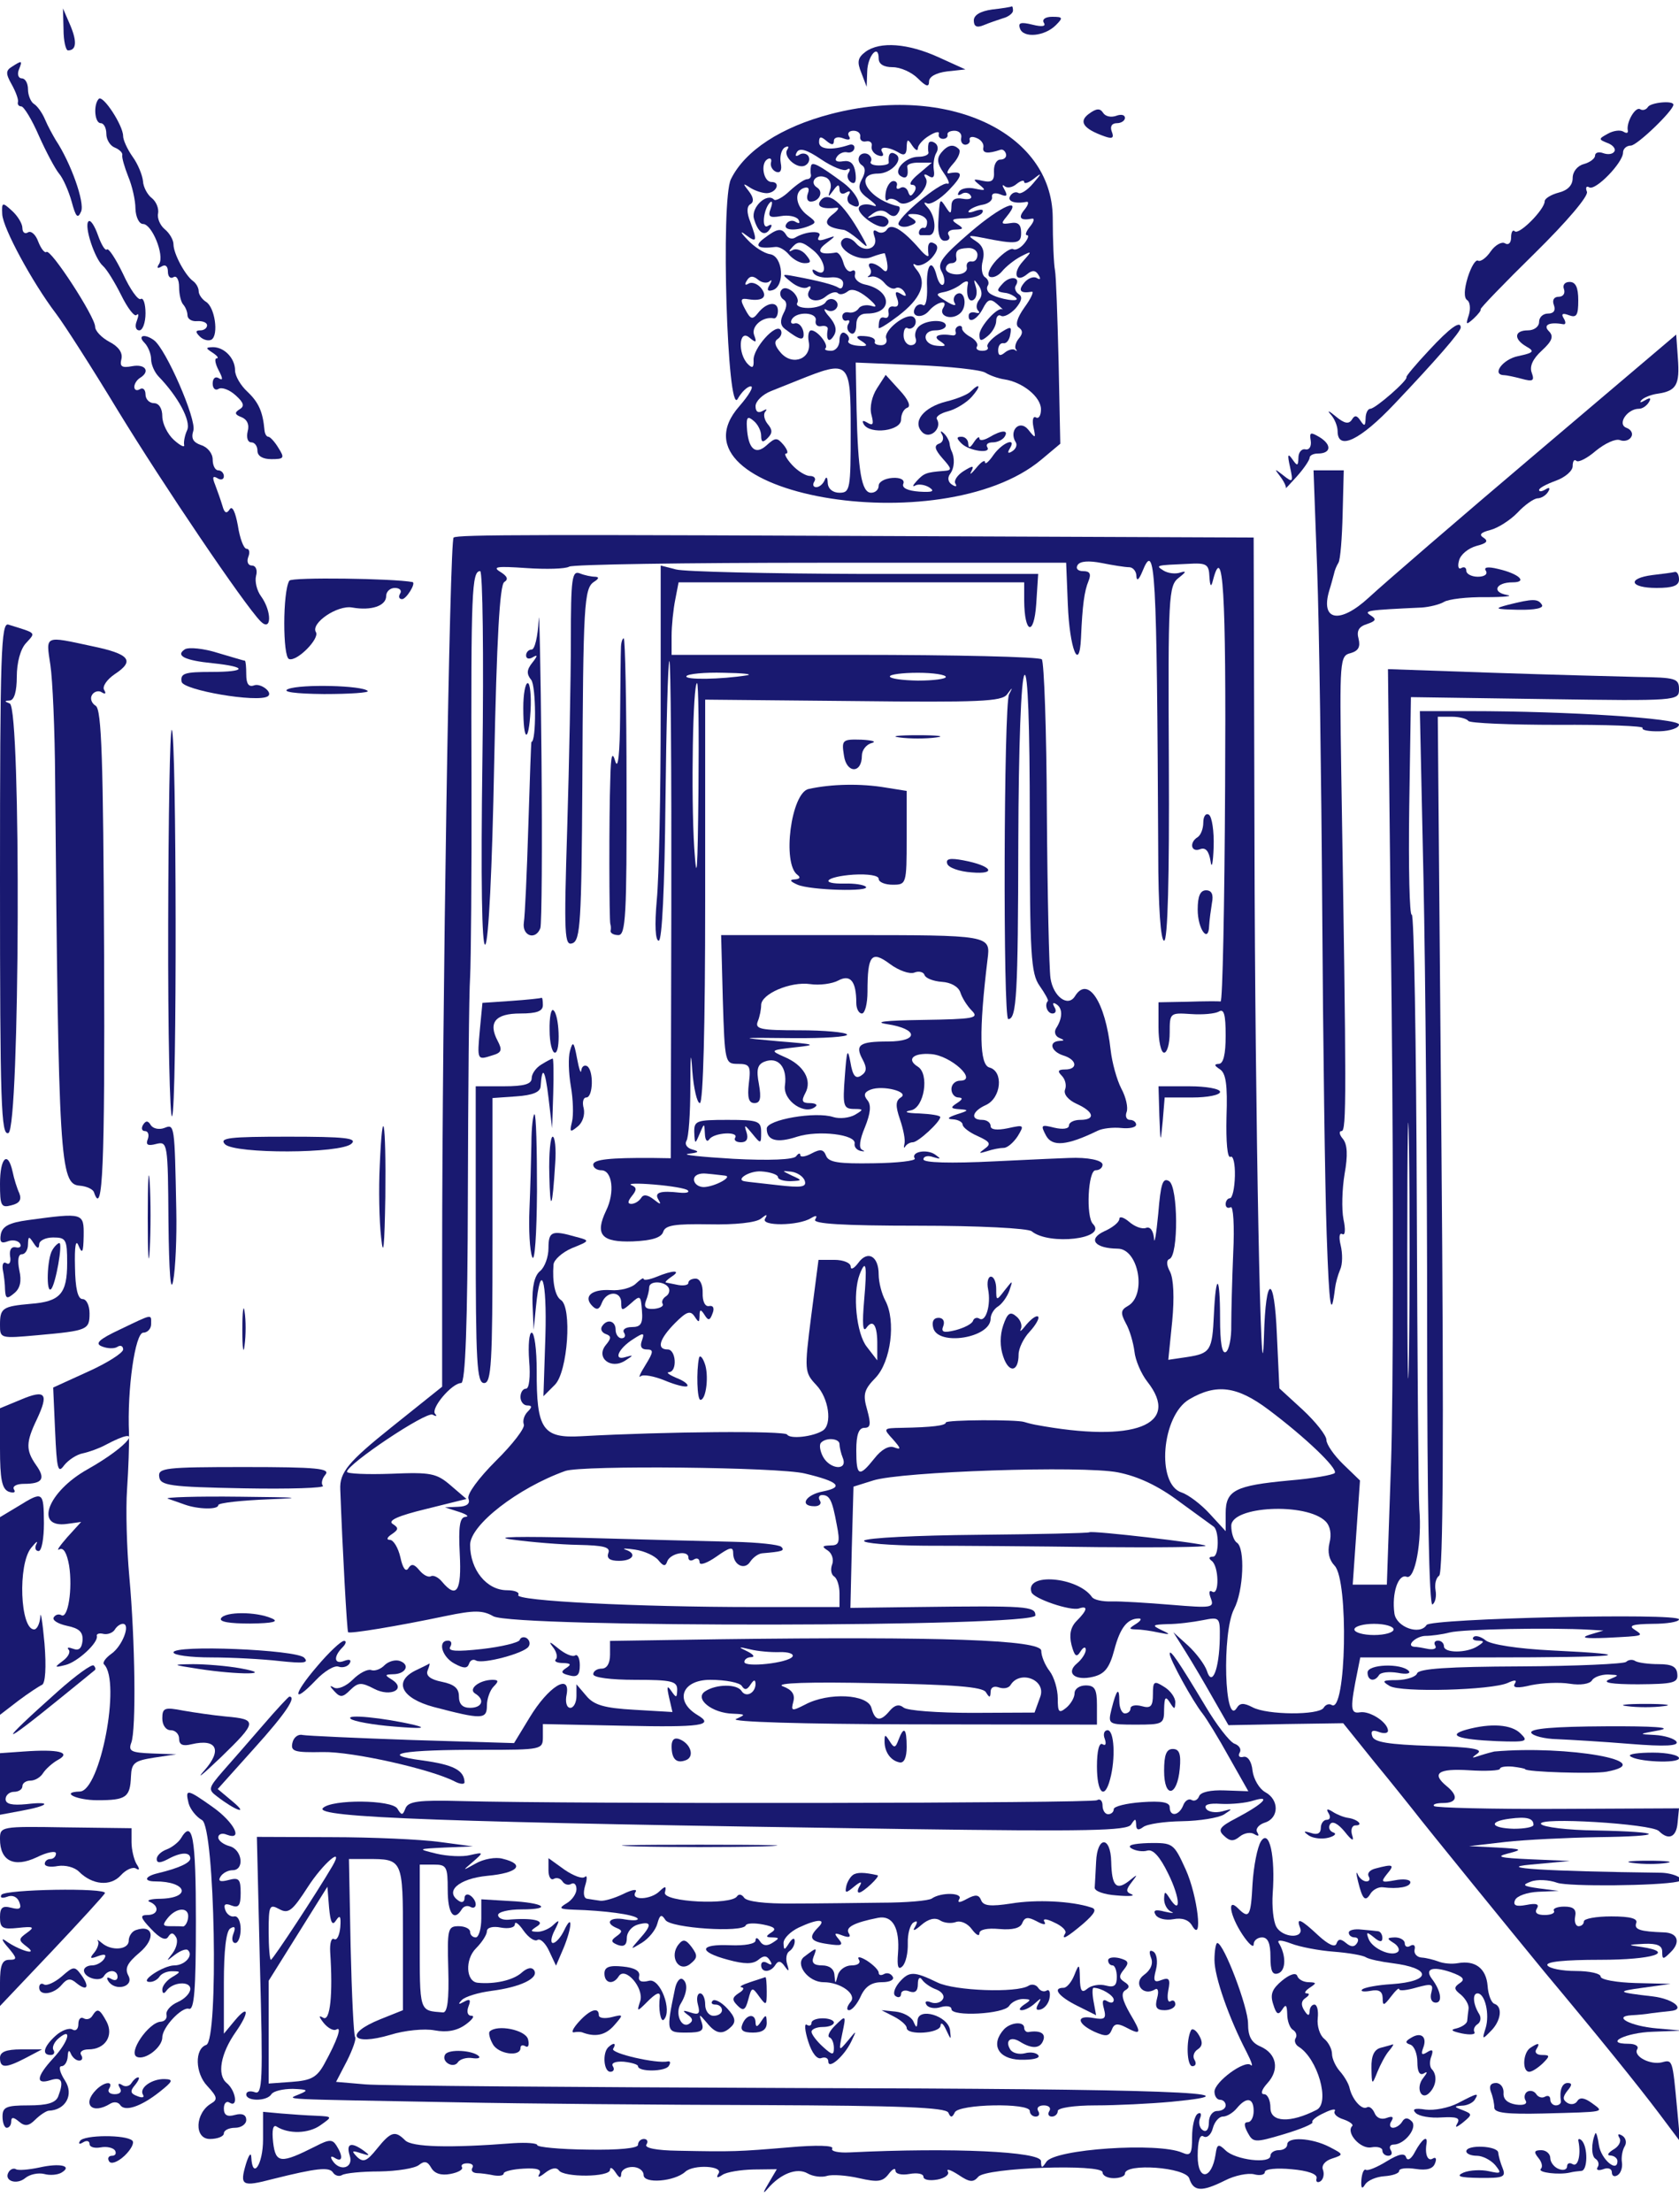 <?xml version="1.0" standalone="no"?>
<!DOCTYPE svg PUBLIC "-//W3C//DTD SVG 20010904//EN"
 "http://www.w3.org/TR/2001/REC-SVG-20010904/DTD/svg10.dtd">
<svg version="1.0" xmlns="http://www.w3.org/2000/svg"
 width="300pt" height="395pt" viewBox="0 0 300 395"
 preserveAspectRatio="xMidYMid meet">
<g transform="translate(0,395) scale(0.05,-0.05)"
fill="#191970" stroke="none">
<path d="M3545 7866 c-42 -6 -65 -20 -65 -39 0 -22 11 -27 35 -17 19 8 51 19
70 25 19 5 35 18 35 27 0 10 -2 17 -5 15 -3 -2 -34 -7 -70 -11z"/>
<path d="M227 7795 c0 -41 8 -75 16 -75 30 0 33 31 8 90 l-26 60 2 -75z"/>
<path d="M3730 7819 c9 -13 -5 -16 -41 -7 -41 10 -52 7 -44 -14 12 -35 88 -28
128 12 27 27 25 30 -13 30 -24 0 -37 -9 -30 -21z"/>
<path d="M3093 7715 c-28 -21 -31 -36 -15 -75 l19 -50 2 54 c1 56 41 102 41
47 0 -20 18 -31 50 -31 28 0 68 -18 90 -40 30 -30 40 -32 40 -11 0 17 25 31
65 36 l65 7 -97 44 c-108 49 -208 57 -260 19z"/>
<path d="M43 7662 c-23 -14 -23 -25 -1 -64 15 -27 25 -55 22 -63 -2 -8 3 -15
12 -15 9 0 38 -47 63 -105 26 -58 58 -118 72 -135 14 -16 34 -61 45 -100 15
-56 22 -63 34 -35 13 32 -36 172 -91 255 -10 17 -28 49 -38 73 -10 24 -28 49
-40 56 -11 7 -21 31 -21 52 0 22 -10 39 -22 39 -12 0 -17 14 -11 30 14 35 12
35 -24 12z"/>
<path d="M353 7547 c-20 -21 -15 -87 7 -87 11 0 20 -17 20 -38 0 -21 14 -43
30 -49 17 -7 29 -19 27 -27 -2 -9 8 -43 21 -76 14 -33 26 -85 26 -115 1 -30
13 -55 27 -55 32 0 77 -111 58 -142 -10 -15 -7 -19 8 -10 14 9 23 1 23 -18 0
-18 9 -27 20 -20 11 7 20 -9 20 -35 0 -27 7 -55 15 -63 8 -9 15 -26 15 -39 1
-13 16 -22 35 -20 19 1 35 -5 35 -15 0 -10 -11 -18 -24 -18 -18 0 -18 -6 -2
-22 12 -12 31 -17 42 -11 26 17 12 116 -20 135 -14 9 -26 26 -26 38 0 12 -9
28 -20 36 -28 20 -70 98 -70 131 0 16 -14 40 -31 54 -17 14 -28 40 -24 57 3
18 -7 42 -22 54 -16 12 -31 40 -32 61 -2 21 -18 61 -37 87 -19 27 -34 60 -34
74 0 38 -72 148 -87 133z"/>
<path d="M5889 7518 c-6 -10 -19 -14 -28 -8 -17 10 -50 -47 -44 -76 2 -10 -5
-11 -16 -4 -12 7 -37 3 -56 -8 -33 -18 -33 -20 0 -33 19 -7 30 -21 24 -30 -6
-10 -23 -12 -40 -6 -16 6 -29 2 -29 -9 0 -10 -18 -24 -40 -30 -23 -6 -40 -27
-40 -50 0 -26 -18 -44 -50 -52 -27 -7 -50 -21 -50 -31 0 -29 -92 -122 -107
-107 -7 7 -13 -3 -13 -22 0 -19 -9 -29 -22 -21 -11 7 -35 -6 -51 -29 -16 -24
-37 -38 -45 -33 -9 5 -25 -22 -37 -60 -13 -43 -14 -73 -2 -81 10 -6 13 -30 6
-53 -12 -36 -10 -37 17 -13 16 15 28 30 25 33 -3 3 84 93 193 200 115 113 193
205 187 220 -6 15 -2 22 8 16 22 -14 121 88 121 124 0 14 13 25 28 25 22 0
152 125 152 146 0 16 -81 8 -91 -8z"/>
<path d="M2970 7493 c-178 -46 -308 -131 -358 -233 -37 -75 -13 -850 24 -785
14 25 35 45 47 45 12 0 -7 -32 -41 -71 -276 -314 721 -490 1079 -191 l68 57
-6 292 c-4 161 -9 308 -13 328 -4 19 -8 104 -8 189 -3 303 -376 477 -792 369z
m104 -81 c-2 -12 7 -20 21 -17 14 3 23 -5 20 -17 -3 -13 8 -28 23 -33 16 -6
22 -1 15 11 -15 23 23 21 62 -3 17 -10 25 -3 25 21 1 30 4 31 20 6 11 -16 20
-21 20 -10 0 11 18 32 40 45 22 14 38 17 35 7 -3 -10 4 -18 15 -18 11 0 18 7
16 15 -2 8 9 14 25 14 16 0 27 -11 24 -25 -3 -14 4 -25 15 -25 11 1 18 9 15
18 -2 10 9 13 25 6 16 -6 27 -21 24 -34 -4 -21 16 -23 61 -8 8 3 17 -4 20 -15
3 -11 -6 -20 -20 -20 -14 0 -24 -19 -23 -42 2 -33 -7 -41 -40 -34 -35 8 -37 6
-12 -14 25 -20 22 -22 -15 -14 -25 6 -51 1 -58 -11 -7 -12 -4 -15 9 -8 11 8
27 5 33 -6 7 -10 -6 -15 -28 -11 -28 5 -41 -3 -41 -26 -1 -29 -3 -30 -20 -4
-22 34 -22 34 -27 -55 -2 -42 6 -65 23 -65 15 0 21 9 14 20 -7 11 4 20 24 20
30 1 31 4 6 20 -23 15 -18 19 24 20 29 0 59 9 66 20 7 12 -2 14 -24 7 -20 -8
-30 -7 -23 1 7 8 30 18 50 21 20 4 35 16 32 28 -2 12 10 16 29 9 24 -10 28 -6
16 16 -9 15 -9 21 0 13 9 -8 28 -5 43 8 15 12 27 15 27 7 0 -8 16 -3 35 12 29
23 29 20 -3 -17 -20 -24 -45 -40 -53 -34 -9 5 -22 1 -29 -11 -12 -19 17 -29
58 -21 10 2 7 -11 -7 -28 -24 -29 -15 -40 27 -32 10 2 7 -11 -7 -28 -14 -17
-19 -31 -11 -31 8 0 4 -13 -10 -30 -13 -16 -31 -25 -39 -20 -9 5 -35 -13 -60
-39 -24 -26 -35 -52 -25 -59 11 -6 31 2 45 19 14 17 44 41 67 53 41 21 41 20
7 -18 -38 -42 -25 -79 16 -45 18 15 30 14 40 -3 9 -14 7 -19 -6 -11 -11 7 -32
-1 -45 -17 -23 -28 -14 -39 27 -32 9 2 -2 -23 -26 -56 -27 -38 -34 -64 -20
-72 14 -10 15 -21 0 -39 -11 -13 -16 -31 -11 -38 6 -7 4 -9 -3 -3 -7 5 -24 1
-37 -10 -16 -13 -23 -10 -23 9 0 16 8 27 19 25 10 -2 21 11 24 30 6 32 3 32
-42 3 -26 -17 -44 -38 -39 -46 5 -8 -3 -14 -19 -14 -16 0 -24 7 -19 15 6 9 -5
24 -22 34 -18 9 -32 24 -31 31 1 7 -5 11 -13 8 -8 -3 -13 -12 -10 -20 3 -8 -2
-14 -10 -13 -51 8 -75 -3 -45 -21 24 -16 21 -19 -12 -16 -51 4 -55 55 -5 55
21 0 37 8 37 17 0 22 -65 22 -94 -1 -13 -10 -19 -30 -14 -44 5 -14 -2 -25 -17
-25 -14 0 -26 16 -26 35 0 19 6 31 14 26 8 -5 20 0 26 10 6 11 4 24 -5 30 -26
16 -108 -49 -97 -77 5 -13 -3 -24 -18 -24 -15 0 -25 5 -23 11 5 14 -15 22 -51
22 -17 -1 -15 -7 5 -19 23 -15 20 -19 -14 -16 -24 2 -39 10 -34 18 5 8 0 20
-12 27 -11 7 -20 -5 -20 -25 0 -21 -13 -38 -30 -38 -16 0 -26 4 -20 9 12 13
-29 64 -51 64 -9 0 -13 -18 -9 -40 12 -60 -56 -89 -99 -41 -22 25 -26 41 -12
50 12 8 17 22 11 32 -17 27 -100 -66 -97 -108 1 -26 -4 -30 -20 -14 -37 37
-33 126 4 96 25 -21 28 -19 18 8 -12 31 31 68 70 60 8 -2 15 11 15 27 0 36
-41 31 -72 -9 -19 -24 -26 -22 -45 14 -19 35 -17 41 12 36 52 -8 70 9 44 41
-13 15 -33 22 -44 15 -13 -8 -15 -3 -6 11 10 17 22 18 40 3 13 -11 32 -14 41
-6 9 8 9 3 0 -13 -11 -18 -7 -24 12 -18 44 15 36 121 -10 128 -21 3 -57 26
-80 51 -26 27 -29 35 -7 18 40 -30 42 -23 16 47 -13 33 -13 55 1 63 13 8 11
24 -6 46 -22 28 -22 30 4 13 17 -11 44 -20 60 -20 35 1 51 40 17 40 -29 0 -40
66 -15 81 11 7 17 1 13 -12 -3 -13 6 -28 19 -33 15 -5 21 6 16 32 -4 23 2 47
14 55 13 7 17 4 9 -8 -16 -26 39 -73 66 -55 12 7 16 21 10 32 -6 10 -22 13
-33 5 -13 -8 -16 -4 -8 10 10 16 36 8 86 -26 40 -27 82 -44 92 -37 11 7 14 2
7 -10 -8 -11 -4 -27 8 -35 15 -9 20 3 16 34 -5 33 -18 45 -44 41 -23 -4 -32 2
-23 15 7 12 24 20 37 17 12 -3 24 3 26 14 2 11 -7 17 -20 12 -61 -20 -106 -16
-106 10 0 21 6 22 26 5 19 -16 27 -16 27 0 0 12 15 16 33 9 20 -8 29 -5 21 7
-7 11 0 20 16 20 15 0 26 -9 24 -21z m447 -843 c16 -10 47 -21 68 -24 66 -10
131 -63 131 -107 0 -22 -8 -35 -18 -29 -10 6 -14 -9 -9 -34 9 -42 8 -43 -19
-9 -31 37 -70 -5 -44 -46 6 -10 0 -24 -13 -32 -14 -9 -18 -6 -9 9 27 43 -25
23 -57 -21 -17 -25 -31 -37 -31 -27 0 10 -14 1 -31 -20 -18 -22 -26 -27 -18
-13 11 22 6 22 -28 1 -22 -14 -35 -34 -29 -44 7 -11 2 -13 -12 -4 -14 9 -17
24 -7 38 16 21 18 57 5 83 -3 6 -6 18 -7 28 -2 10 -11 26 -21 35 -11 10 -13 7
-5 -6 7 -13 2 -28 -12 -32 -18 -7 -14 -21 13 -52 34 -38 35 -43 5 -45 -63 -5
-71 -8 -97 -36 -14 -15 -17 -23 -5 -16 11 6 34 3 50 -7 21 -14 11 -18 -36 -15
-41 3 -63 13 -57 28 6 14 -10 23 -39 21 -27 -2 -49 -14 -49 -28 0 -14 -12 -25
-27 -25 -34 0 -47 76 -52 298 l-3 167 217 -9 c119 -5 230 -17 246 -27z m-481
-209 c0 -207 -2 -220 -40 -220 -24 0 -41 14 -42 35 -1 21 -5 25 -11 10 -6 -14
-19 -25 -30 -25 -11 0 -14 9 -7 20 7 11 0 20 -16 20 -15 0 -44 18 -64 40 -20
22 -29 40 -21 40 9 0 5 14 -9 31 -23 27 -29 27 -61 -2 -40 -36 -66 -12 -70 66
-2 35 3 40 24 22 15 -12 27 -36 27 -53 0 -24 6 -26 23 -9 18 18 18 30 0 51
-12 15 -16 35 -8 44 8 9 4 10 -10 2 -16 -9 -25 -2 -25 17 0 18 25 42 55 54 30
12 73 29 95 38 187 75 190 72 190 -181z"/>
<path d="M3318 7386 c-2 -9 -2 -23 0 -31 1 -8 -15 -15 -36 -15 -47 0 -93 -51
-63 -69 20 -13 29 0 23 34 -1 8 18 15 43 14 l45 0 -47 -40 c-26 -21 -37 -39
-24 -39 13 0 17 -11 9 -24 -12 -19 -17 -19 -23 0 -5 13 -17 19 -27 13 -11 -7
-17 -3 -13 8 3 10 -4 18 -15 16 -10 -2 -22 -20 -25 -42 -3 -21 0 -32 8 -25 7
8 25 4 39 -8 31 -26 117 51 96 86 -9 14 -5 17 11 7 16 -10 22 -3 18 22 -3 20
1 48 9 61 8 13 6 29 -6 36 -11 7 -21 5 -22 -4z"/>
<path d="M3363 7354 c-16 -20 -14 -38 9 -71 17 -24 24 -42 14 -39 -24 9 -186
-127 -175 -146 6 -9 24 -11 41 -4 25 9 26 15 5 28 -19 11 -14 15 15 13 23 -2
41 -14 41 -28 0 -14 -5 -23 -11 -21 -7 2 -14 -3 -17 -11 -3 -8 0 -15 5 -15 6
0 19 0 30 0 28 0 25 67 -5 99 -14 15 -15 21 -3 15 12 -7 47 14 79 47 52 54 52
70 0 60 -11 -2 -4 13 15 34 19 21 28 44 21 52 -20 20 -40 16 -64 -13z"/>
<path d="M3071 7342 c-6 -11 -2 -25 9 -32 13 -8 14 -25 0 -50 -16 -30 -11 -45
25 -71 29 -22 33 -30 11 -22 -19 6 -40 3 -46 -7 -13 -21 70 -82 94 -68 29 18
-3 47 -40 35 -28 -9 -29 -7 -5 10 20 14 38 14 54 1 15 -13 28 -13 36 1 8 12 8
22 2 24 -106 23 -165 117 -73 117 47 0 93 51 63 69 -19 12 -28 1 -25 -30 1 -6
-16 -10 -36 -10 -20 0 -33 6 -28 14 5 8 0 20 -10 26 -11 6 -25 3 -31 -7z"/>
<path d="M2898 7306 c-2 -9 -2 -23 0 -31 1 -8 -5 -15 -14 -15 -9 0 -37 -19
-62 -42 -24 -23 -50 -37 -56 -31 -25 26 -82 -27 -72 -67 14 -51 39 -68 58 -37
9 14 6 18 -8 10 -24 -15 -16 63 9 85 7 6 8 -4 1 -23 -11 -29 -4 -34 36 -27 27
5 55 -1 63 -12 7 -13 4 -16 -9 -9 -11 8 -27 5 -34 -7 -14 -22 29 -27 79 -8 29
12 29 15 -2 38 -43 31 -51 84 -16 98 17 6 23 0 16 -19 -6 -16 -2 -29 10 -29
31 0 47 35 23 50 -29 18 -4 50 29 37 16 -5 24 -25 18 -44 -9 -28 -8 -29 11 -3
16 22 21 23 22 4 0 -15 10 -20 23 -12 14 8 18 5 10 -8 -8 -11 -5 -27 5 -33 54
-33 33 33 -23 75 -89 66 -115 79 -117 60z"/>
<path d="M2930 7180 c-12 -19 14 -28 60 -22 11 1 4 -10 -16 -25 -35 -28 -21
-46 41 -54 8 -1 32 -17 53 -35 36 -33 37 -32 10 16 -66 118 -121 163 -148 120z"/>
<path d="M3468 7071 c-100 -86 -119 -111 -104 -139 11 -19 14 -41 7 -48 -7 -7
-18 8 -24 32 -17 65 -38 38 -34 -44 1 -40 -5 -67 -14 -62 -9 6 -22 2 -28 -8
-20 -33 23 -43 49 -12 27 32 70 42 51 11 -19 -29 28 -47 59 -21 29 24 18 88
-12 69 -10 -7 -13 -21 -6 -32 7 -11 -7 -8 -31 7 -38 23 -39 27 -7 33 20 4 48
17 62 29 14 11 25 12 23 2 -8 -40 2 -70 20 -59 11 7 14 28 8 47 -9 28 -7 29
10 5 13 -19 14 -38 2 -52 -10 -13 -12 -29 -4 -38 8 -8 5 -11 -8 -8 -13 4 -24
0 -25 -8 -4 -33 29 -18 50 22 17 34 27 38 50 18 16 -14 25 -23 20 -20 -17 10
-82 -62 -82 -91 0 -23 6 -24 30 -4 17 14 30 38 30 54 0 15 8 24 17 18 10 -6
33 6 52 26 22 26 26 42 12 51 -12 8 -17 22 -11 31 19 30 -19 37 -46 8 -25 -27
-24 -30 14 -35 10 -2 25 -9 33 -17 17 -17 -61 -5 -91 14 -12 7 -16 21 -10 30
6 9 1 23 -10 30 -11 7 -15 34 -8 59 8 33 0 54 -25 70 -31 20 -28 22 23 12 124
-25 140 -23 139 19 0 28 -11 38 -38 33 -33 -5 -35 -2 -14 23 61 74 -18 40
-129 -55z m25 -81 c0 -15 -9 -26 -21 -24 -12 2 -20 -7 -17 -21 3 -14 -13 -25
-35 -25 -22 0 -40 9 -40 20 0 11 9 20 20 20 11 0 19 7 18 15 -5 29 2 37 39 39
20 2 36 -9 36 -24z"/>
<path d="M3170 7081 c-7 -12 -23 -16 -35 -8 -14 9 -17 2 -10 -18 16 -42 -35
-61 -66 -24 -13 16 -32 23 -43 17 -41 -26 46 -86 96 -67 26 10 49 16 50 14 15
-47 12 -77 -7 -58 -27 27 -62 31 -46 5 6 -10 4 -22 -4 -27 -8 -5 -4 -6 9 -3
12 3 34 -7 47 -23 13 -16 31 -24 40 -18 9 5 23 -1 31 -14 9 -15 5 -18 -12 -7
-20 12 -23 7 -14 -16 8 -21 3 -32 -12 -29 -13 3 -22 -6 -19 -20 3 -14 -3 -23
-13 -20 -16 5 -22 -5 -22 -36 0 -6 31 13 69 42 82 62 105 118 68 164 -15 18
-17 27 -5 19 13 -7 38 4 57 24 22 25 26 43 12 51 -21 13 -28 0 -23 -39 2 -11
-13 -2 -32 21 -60 69 -101 93 -116 70z"/>
<path d="M2731 7049 c-38 -28 -24 -39 41 -31 13 1 34 -11 48 -28 14 -16 38
-30 55 -30 24 0 25 6 5 30 -13 16 -35 24 -47 17 -16 -9 -16 -5 1 13 19 20 33
18 71 -13 46 -36 55 -102 10 -74 -12 7 -15 4 -8 -8 7 -12 34 -19 60 -16 27 3
46 -6 46 -21 0 -15 -7 -22 -16 -16 -17 11 -71 25 -157 41 -48 9 -48 8 -12 -21
21 -17 47 -25 58 -18 11 7 14 2 7 -10 -21 -33 25 -51 58 -23 17 14 36 19 43
12 7 -7 22 -4 35 6 14 12 39 4 71 -22 31 -26 37 -37 16 -30 -19 6 -40 2 -47
-8 -7 -11 -23 -18 -36 -15 -12 3 -23 -3 -23 -14 0 -11 7 -18 16 -15 10 4 12
-3 5 -13 -6 -11 -3 -25 9 -32 11 -7 20 6 20 29 0 27 13 41 38 41 95 0 89 84
-8 104 -22 5 -38 20 -35 34 4 14 -2 20 -12 14 -10 -6 -23 7 -29 29 -6 22 -18
39 -27 37 -57 -10 -73 4 -36 32 38 29 38 30 1 17 -26 -9 -34 -6 -25 9 14 22
-47 19 -86 -5 -10 -6 -24 -3 -31 9 -16 27 -32 25 -79 -11z"/>
<path d="M2791 6862 c-6 -10 -2 -25 9 -32 13 -8 13 -25 0 -49 -13 -26 -12 -43
5 -56 55 -42 71 -45 66 -10 -4 19 -17 33 -30 30 -13 -4 -18 3 -11 15 18 29 91
25 85 -5 -3 -14 6 -23 20 -20 14 3 24 -2 23 -10 -7 -39 4 -52 21 -25 13 20 8
41 -15 68 -19 21 -23 33 -10 25 28 -16 55 19 28 36 -11 6 -25 3 -32 -9 -7 -11
-35 -20 -62 -20 -28 0 -45 8 -39 18 6 9 -2 28 -17 41 -18 14 -33 16 -41 3z"/>
<path d="M3134 6513 c-18 -28 -27 -67 -20 -94 9 -34 6 -41 -14 -29 -17 10 -21
8 -13 -6 23 -37 133 -23 133 17 0 20 10 39 23 43 13 5 2 30 -28 62 l-50 55
-31 -48z"/>
<path d="M3469 6502 c-10 -11 -50 -27 -87 -36 -83 -21 -123 -73 -86 -110 27
-27 72 14 52 47 -5 9 13 21 40 28 27 7 65 30 84 51 34 38 32 54 -3 20z"/>
<path d="M3535 6338 c-19 -11 -35 -13 -35 -4 0 9 -9 3 -20 -14 -13 -20 -19
-22 -20 -5 0 14 -11 25 -24 25 -18 0 -19 -5 0 -24 27 -27 108 -38 92 -13 -6
10 3 17 20 17 16 0 35 9 42 20 16 25 -10 25 -55 -2z"/>
<path d="M3892 7494 c-39 -28 -21 -54 55 -81 28 -10 35 -6 26 17 -7 18 0 30
18 30 16 0 29 9 29 19 0 11 -14 14 -32 7 -18 -6 -38 -2 -46 11 -11 17 -24 16
-50 -3z"/>
<path d="M8 7135 c2 -49 107 -243 192 -355 29 -38 129 -194 221 -346 165 -270
452 -694 510 -753 40 -40 41 35 2 89 -15 20 -23 53 -18 73 6 21 -1 37 -15 37
-13 0 -19 13 -13 30 7 17 4 30 -6 30 -10 0 -24 37 -31 83 -9 49 -20 72 -29 58
-11 -17 -19 -14 -26 12 -6 20 -18 54 -26 75 -11 27 -9 34 8 24 12 -8 23 -5 23
7 0 11 -9 21 -20 21 -11 0 -20 17 -20 39 0 21 -18 44 -41 51 -29 10 -37 24
-28 52 12 39 -98 292 -141 323 -33 24 -60 17 -34 -9 13 -13 24 -40 24 -59 0
-19 12 -46 26 -61 70 -72 117 -159 103 -192 -9 -19 -13 -43 -11 -53 3 -11 -14
-3 -37 18 -22 20 -41 58 -41 84 0 28 -12 47 -30 47 -16 0 -30 14 -30 31 0 17
-9 26 -20 19 -11 -7 -20 -3 -20 8 0 11 9 25 20 32 38 23 20 51 -28 42 -37 -7
-45 -1 -38 26 5 22 -10 44 -43 61 -28 15 -51 39 -51 54 0 35 -159 280 -174
267 -6 -5 -19 11 -29 36 -9 26 -26 41 -37 34 -11 -7 -20 0 -20 16 0 15 -17 43
-37 61 -35 32 -37 31 -35 -12z"/>
<path d="M316 7109 c-16 -16 22 -133 52 -159 13 -11 42 -58 65 -104 23 -47 48
-79 55 -71 8 8 8 -2 1 -21 -8 -19 -4 -34 9 -34 12 0 22 28 22 61 0 34 -8 57
-17 51 -9 -6 -38 34 -63 89 -26 54 -52 94 -58 88 -6 -6 -20 17 -32 51 -12 34
-27 57 -34 49z"/>
<path d="M5589 6867 c5 -15 -3 -27 -19 -27 -17 0 -24 -12 -17 -30 7 -19 -1
-30 -21 -30 -18 0 -32 -13 -32 -30 0 -17 -18 -30 -40 -30 -49 0 -52 -31 -5
-58 30 -17 26 -22 -30 -34 -55 -11 -96 -67 -50 -68 8 0 37 -6 63 -13 40 -11
46 -7 36 21 -9 23 3 50 36 80 37 34 43 51 25 69 -22 22 1 34 51 25 10 -2 10 8
2 21 -10 16 -4 20 19 11 27 -10 33 0 33 53 0 46 -9 66 -31 66 -17 0 -26 -11
-20 -26z"/>
<path d="M5106 6648 c-46 -49 -82 -92 -80 -95 7 -10 -111 -113 -129 -113 -9 0
-17 -16 -17 -35 -1 -27 -4 -29 -18 -8 -13 20 -21 21 -31 4 -11 -17 -27 -14
-58 12 -24 20 -32 23 -18 7 14 -15 25 -42 25 -60 0 -71 80 -33 203 97 148 156
237 258 237 273 0 27 -38 0 -114 -82z"/>
<path d="M5490 6281 c-275 -233 -544 -465 -598 -515 -104 -96 -174 -84 -142
24 7 22 14 49 17 60 2 11 9 29 16 40 7 11 13 90 15 175 l4 155 -54 0 -54 0 13
-355 c7 -195 15 -742 18 -1215 3 -473 10 -995 16 -1160 9 -264 16 -304 30
-190 2 17 10 46 18 65 9 19 9 58 2 87 -7 29 -5 46 6 40 10 -6 12 16 4 53 -7
36 -5 108 4 162 12 67 10 105 -6 125 -13 15 -15 28 -5 28 18 0 18 115 -1 1284
-6 397 -5 414 33 423 28 8 36 22 29 51 -8 29 1 44 30 53 32 11 35 17 13 31
-27 17 -12 19 183 28 28 2 64 11 79 20 16 10 83 18 149 17 67 0 101 4 76 8
-56 10 -39 45 20 45 56 0 23 31 -52 48 -37 9 -52 6 -43 -7 7 -12 -5 -21 -29
-21 -22 0 -41 10 -41 21 0 12 -8 16 -18 10 -10 -6 -14 6 -8 27 5 21 33 44 62
52 36 9 44 17 26 29 -18 11 -11 19 24 28 27 7 71 35 97 62 26 28 58 50 71 51
13 0 30 10 38 23 9 14 5 18 -9 9 -13 -8 -23 -9 -23 -2 0 7 27 21 60 33 33 12
60 35 60 52 0 18 6 26 13 19 7 -7 39 9 70 36 32 26 70 44 86 38 15 -6 33 -1
40 11 8 12 0 27 -17 33 -34 13 3 68 45 68 12 0 27 10 35 23 10 16 5 18 -14 7
-15 -9 -21 -9 -12 1 8 9 35 20 59 23 66 10 78 32 71 126 l-6 85 -500 -424z"/>
<path d="M760 6640 c17 -11 23 -20 14 -20 -8 0 -5 -19 7 -42 16 -30 16 -39 1
-29 -13 8 -22 -1 -22 -19 0 -18 10 -26 21 -19 12 7 39 -3 61 -23 29 -26 33
-39 14 -50 -19 -12 -17 -19 7 -28 20 -8 29 -27 22 -51 -5 -22 0 -39 13 -39 12
0 22 -13 22 -30 0 -19 19 -30 50 -30 45 0 48 4 25 40 -13 22 -30 40 -36 40 -7
0 -13 11 -14 25 -6 65 -21 98 -61 136 -24 22 -44 56 -44 76 0 43 -38 83 -79
83 -27 -1 -27 -3 -1 -20z"/>
<path d="M4684 6326 c3 -20 -5 -34 -19 -31 -14 3 -25 -11 -25 -30 -1 -30 -4
-31 -22 -5 -16 23 -18 16 -8 -28 12 -55 10 -57 -24 -30 -32 25 -33 25 -11 -4
13 -17 22 -36 20 -41 -3 -5 15 14 40 42 25 28 45 58 45 66 0 8 13 15 29 15 47
0 51 30 9 57 -35 21 -39 20 -34 -11z"/>
<path d="M1621 5980 c-14 -10 -41 -1672 -41 -2591 l0 -442 -180 -144 c-155
-124 -187 -162 -184 -223 8 -216 24 -507 28 -510 7 -6 173 21 349 58 101 21
132 21 170 -1 75 -41 1937 -39 1937 3 0 33 -29 35 -426 30 l-235 -3 5 216 6
217 70 22 c100 32 747 54 875 29 71 -14 143 -47 220 -105 63 -46 118 -86 121
-88 21 -12 21 -108 -1 -108 -15 0 -17 -6 -5 -15 26 -19 28 -126 2 -110 -11 7
-13 -3 -5 -24 13 -34 3 -35 -142 -23 -85 7 -181 13 -213 12 -33 -1 -64 6 -70
16 -51 72 -240 88 -216 17 7 -23 140 -68 170 -58 33 11 30 -6 -8 -44 -22 -22
-28 -49 -19 -86 11 -41 18 -47 32 -24 10 16 19 19 19 6 0 -12 -14 -34 -31 -48
-42 -35 -7 -64 58 -48 41 10 58 32 75 96 21 80 47 112 88 112 11 0 7 -8 -10
-19 -27 -17 -27 -19 0 -20 17 0 53 -5 80 -11 44 -9 45 -7 10 9 -35 17 -32 19
23 21 34 0 90 7 125 14 61 12 62 11 61 -65 -2 -111 -28 -175 -46 -116 -8 23
-38 63 -67 90 l-53 48 44 -70 c24 -38 68 -113 98 -166 l55 -96 205 4 205 3
111 -138 c62 -75 122 -151 135 -167 54 -70 371 -459 473 -583 194 -232 333
-404 410 -506 l75 -100 -11 120 c-16 172 -16 173 -53 163 -43 -11 -105 22 -89
47 6 11 -8 19 -31 19 -91 0 -11 40 86 43 l104 4 -90 8 c-93 8 -160 43 -89 47
21 1 53 4 69 7 17 2 48 6 69 8 57 5 11 43 -61 52 -130 15 -134 18 -38 31 l100
14 -125 3 c-69 2 -125 12 -125 23 0 11 -40 20 -89 20 -49 0 -94 9 -101 20 -8
13 60 20 189 20 187 0 272 27 146 46 -51 7 -50 8 10 11 47 2 65 -6 65 -28 0
-29 3 -29 31 -1 36 36 24 69 -26 70 -84 3 -106 10 -98 33 7 16 -20 24 -89 24
-54 0 -98 -8 -98 -18 0 -9 -8 -17 -19 -17 -10 0 -16 16 -12 35 5 25 -6 35 -39
35 -25 0 -42 -7 -37 -15 5 -8 -10 -15 -33 -15 -27 0 -37 8 -28 23 10 16 -2 20
-37 13 -37 -7 -49 -2 -41 17 6 15 43 28 83 30 l73 3 -70 9 c-57 8 -63 12 -30
24 22 9 65 7 95 -4 41 -14 360 -11 430 4 34 7 -11 31 -60 32 -409 5 -598 17
-465 29 l140 13 -140 6 c-111 5 -128 9 -80 21 54 14 50 16 -40 21 l-100 5 130
15 c72 8 219 15 328 17 248 3 244 19 -4 24 -102 1 -190 12 -197 23 -16 26 395
1 421 -25 35 -35 63 -22 67 30 l5 51 -432 -2 c-238 -1 -437 4 -443 10 -7 6 8
11 32 11 50 0 56 25 13 60 -56 46 -31 64 80 57 61 -4 110 -1 110 5 0 7 20 10
45 8 25 -3 45 -7 45 -9 0 -10 245 -18 292 -9 191 36 -140 95 -402 72 -5 -1
-28 -7 -50 -14 -32 -11 -34 -10 -10 7 22 16 -23 23 -168 27 -149 5 -201 13
-208 34 -7 20 1 24 23 16 18 -7 33 -5 33 4 0 30 -65 72 -100 66 -35 -6 -36 14
-8 151 l9 45 453 0 c483 0 564 9 231 25 -121 6 -218 21 -236 36 -16 13 -36 19
-43 12 -7 -7 0 -13 16 -13 23 -1 23 -4 -2 -20 -39 -25 -120 -25 -120 0 0 11
-10 20 -21 20 -12 0 -16 -8 -10 -18 6 -10 -5 -15 -24 -12 -19 4 -42 8 -51 8
-32 3 7 39 41 39 19 0 58 5 85 12 44 12 362 18 500 10 l50 -3 -50 -15 c-34
-11 -15 -14 60 -11 137 7 136 6 100 30 -22 14 -4 19 65 20 52 0 95 7 95 16 0
24 -887 3 -902 -20 -24 -38 -108 -8 -115 41 -10 73 14 143 44 131 30 -11 55
128 45 242 -3 33 -7 526 -9 1096 -2 570 -10 1032 -18 1027 -8 -5 -12 168 -9
384 l6 393 479 -7 c475 -7 479 -6 479 35 0 39 -12 42 -145 44 -80 2 -314 8
-520 15 l-375 13 13 -1200 c7 -660 6 -1396 -2 -1635 l-15 -435 -61 0 -61 0 13
186 13 186 -60 58 c-33 32 -60 71 -60 87 0 16 -38 64 -84 107 l-84 77 -9 192
c-9 219 -40 217 -46 -3 -10 -343 -32 779 -34 1765 l-3 1085 -985 4 c-1592 7
-1857 7 -1874 -4z m2195 -240 c6 -156 41 -245 47 -119 5 118 12 168 27 204 10
25 5 35 -19 35 -19 0 -28 9 -20 22 9 14 40 16 86 7 40 -8 84 -15 98 -15 14 0
26 -15 26 -32 1 -19 9 -13 21 16 47 117 52 17 57 -1003 0 -196 9 -315 21 -315
13 0 19 223 17 633 -3 599 -1 635 35 663 27 21 29 26 6 19 -17 -6 -44 -3 -60
7 -30 19 -28 19 87 24 67 4 75 -1 77 -46 2 -34 6 -39 12 -15 37 144 48 -33 44
-734 -2 -423 -9 -768 -16 -768 -7 1 -59 1 -117 -1 l-105 -2 0 -90 c0 -49 9
-90 20 -90 11 0 20 32 20 72 0 70 1 71 76 66 41 -3 86 1 100 9 18 11 24 -11
24 -86 0 -67 -8 -101 -25 -101 -17 -1 -16 -6 4 -19 22 -14 28 -55 24 -171 -2
-88 3 -148 14 -142 10 6 17 -25 16 -68 -1 -44 -9 -80 -18 -80 -8 0 -15 -10
-15 -21 0 -12 8 -16 18 -11 9 6 14 -66 9 -163 -4 -96 -7 -212 -7 -258 1 -46
-8 -89 -19 -96 -14 -9 -21 33 -21 121 0 157 -15 165 -22 13 -6 -129 -12 -139
-95 -152 l-68 -10 14 138 c8 84 5 152 -8 177 -13 24 -13 41 -2 45 33 12 31
258 -1 278 -23 14 -30 -8 -39 -117 -7 -74 -14 -113 -15 -87 -3 28 -14 43 -29
37 -14 -5 -41 5 -60 22 -19 16 -35 21 -35 10 0 -11 -24 -31 -54 -44 -60 -28
-34 -61 48 -62 75 0 105 -167 36 -205 -25 -14 -26 -25 -7 -61 14 -24 27 -70
31 -101 3 -31 24 -80 46 -108 122 -155 -46 -220 -400 -154 -16 3 -34 8 -40 10
-26 9 -280 8 -280 -2 0 -11 -49 -17 -158 -19 -66 -1 -67 -2 -31 -41 29 -33 30
-38 5 -29 -19 8 -46 -7 -71 -39 -55 -69 -65 -65 -65 29 0 56 9 80 29 80 22 0
24 13 10 64 -16 55 -12 72 30 115 55 58 73 203 35 275 -13 24 -24 66 -24 94 0
65 -39 88 -73 41 -15 -20 -27 -26 -27 -13 0 13 -26 24 -58 24 l-57 0 -26 -200
c-25 -196 -24 -202 18 -247 45 -47 58 -141 23 -163 -35 -22 -117 -31 -127 -14
-9 14 -430 11 -736 -6 -138 -8 -160 25 -159 234 0 75 -8 136 -18 136 -9 0 -13
-45 -9 -100 5 -58 0 -100 -11 -100 -11 0 -20 -13 -20 -30 0 -16 11 -30 24 -30
18 0 18 -6 2 -22 -13 -13 -19 -33 -14 -46 5 -12 -40 -71 -100 -130 -62 -62
-104 -119 -98 -135 7 -18 -6 -28 -37 -29 l-47 -2 50 -16 c28 -9 38 -17 23 -18
-20 -2 -25 -34 -20 -132 7 -133 -11 -162 -63 -100 -13 16 -31 25 -40 20 -9 -5
-27 4 -41 21 -19 23 -29 25 -40 7 -9 -14 -20 1 -28 39 -8 35 -25 63 -38 63
-13 0 -10 9 7 20 25 17 25 23 3 37 -18 12 20 29 119 53 l145 36 -56 48 c-51
44 -71 48 -214 42 -86 -3 -157 0 -157 7 0 27 284 217 306 204 13 -7 17 -6 9 3
-17 19 60 110 93 110 15 0 23 208 24 675 1 371 4 720 8 775 3 55 6 370 5 700
-2 678 1 750 31 750 9 0 13 -303 8 -673 -6 -432 -2 -668 10 -661 12 7 25 273
32 647 9 445 20 638 36 648 16 10 11 21 -15 37 -29 18 -9 20 93 13 72 -5 141
-3 154 5 12 8 417 14 899 14 l877 0 6 -150z m1219 -2674 c-3 -207 -6 -43 -6
364 0 407 3 576 6 376 3 -200 3 -533 0 -740z m-1947 189 c-7 -82 -5 -116 8
-98 24 34 40 9 39 -62 l0 -54 -37 48 c-38 47 -52 191 -26 259 23 59 27 32 16
-93z m1445 -390 c132 -99 247 -209 237 -226 -5 -7 -78 -20 -163 -27 -193 -18
-227 -35 -227 -117 l0 -64 -57 62 c-31 34 -76 68 -100 76 -92 29 -72 275 27
333 97 57 171 47 283 -37z m-1533 -123 c0 -10 5 -33 12 -50 18 -46 -46 -41
-71 5 -11 21 -14 43 -7 50 19 20 66 15 66 -5z m-124 -105 c122 -29 141 -49 65
-64 -63 -12 -86 -53 -30 -53 17 0 26 9 19 20 -7 11 -3 20 8 20 27 0 36 -18 52
-105 13 -65 9 -75 -23 -75 -29 -1 -31 -4 -9 -18 15 -10 22 -32 16 -49 -7 -18
-4 -37 7 -44 10 -6 19 -33 19 -60 l0 -49 -307 0 c-416 0 -854 22 -841 43 6 9
-12 17 -40 17 -73 0 -132 73 -132 162 0 71 170 203 340 264 59 21 763 14 856
-9z m1861 -171 c17 -17 22 -46 14 -77 -8 -33 -1 -61 18 -81 51 -51 42 -529
-10 -498 -9 6 -22 2 -29 -10 -17 -27 -202 -26 -254 2 -31 16 -45 16 -56 -2
-44 -72 -54 268 -10 353 34 65 40 218 10 237 -11 7 -20 34 -20 60 0 71 269 84
337 16z m243 -386 c0 -11 -31 -20 -70 -20 -38 0 -70 9 -70 20 0 11 32 20 70
20 39 0 70 -9 70 -20z m500 -698 c0 -8 -31 -14 -70 -14 -83 2 -93 26 -15 36
60 8 85 2 85 -22z"/>
<path d="M2361 5355 c0 -289 -6 -590 -14 -670 -8 -90 -5 -145 7 -145 12 0 21
189 24 495 3 272 9 499 14 504 5 5 8 -392 7 -883 l-2 -893 -64 1 c-153 1 -213
-5 -213 -24 0 -11 13 -20 29 -20 39 0 49 -79 17 -144 -41 -86 -17 -114 96
-110 67 3 101 13 108 34 7 24 42 29 165 27 93 -2 166 6 184 20 21 17 25 17 15
0 -17 -27 119 -26 164 2 19 11 24 10 15 -5 -10 -15 96 -22 369 -22 215 0 392
-9 405 -20 62 -51 271 -27 219 26 -26 25 -18 192 9 192 14 0 25 9 25 20 0 16
-53 27 -120 24 -5 0 -125 -5 -265 -12 -160 -8 -255 -5 -255 7 0 11 16 15 35 8
28 -8 29 -7 7 9 -30 21 -88 10 -73 -14 5 -8 -62 -16 -148 -17 -123 -2 -160 3
-169 27 -9 23 -20 25 -52 8 -22 -12 -40 -14 -40 -6 0 9 -7 7 -15 -4 -9 -12
-95 -16 -225 -9 -115 7 -187 14 -160 18 37 4 41 8 15 15 -20 5 -29 19 -22 31
8 12 14 99 14 193 0 117 2 135 7 57 5 -63 17 -115 27 -115 12 0 19 279 19 721
l0 720 528 -5 c451 -5 532 -2 551 24 20 27 21 27 7 0 -19 -36 -22 -1160 -3
-1160 30 0 35 86 36 633 1 344 10 584 22 596 12 12 19 -172 19 -521 0 -479 4
-545 35 -589 19 -27 32 -51 30 -54 -14 -14 -2 -45 16 -45 12 0 15 10 7 23 -8
14 -5 18 7 10 23 -14 23 -49 -1 -86 -8 -13 -3 -28 11 -34 20 -8 20 -10 0 -11
-39 -3 -29 -38 15 -52 49 -15 53 -50 6 -50 -25 0 -28 -6 -12 -22 13 -13 18
-35 12 -50 -6 -16 11 -37 42 -51 62 -28 68 -57 12 -57 -22 0 -40 -9 -40 -20 0
-12 -22 -15 -52 -8 -48 12 -50 10 -30 -28 22 -41 75 -36 184 17 18 9 56 13 85
10 29 -3 53 2 53 12 0 9 -10 17 -22 17 -12 0 -18 12 -12 28 6 15 -2 53 -19 84
-16 31 -33 93 -38 137 -19 174 -82 268 -128 192 -25 -39 -77 -1 -87 65 -5 35
-11 302 -13 594 -1 291 -10 537 -18 545 -9 9 -310 16 -669 16 l-654 0 0 67 c0
37 6 95 13 130 l12 62 618 0 617 0 0 -65 c1 -119 35 -129 43 -13 l7 108 -620
0 c-341 1 -644 8 -674 16 l-55 14 0 -525z m309 133 c-94 -15 -225 -17 -217 -3
5 8 65 14 133 12 68 -1 106 -5 84 -9z m710 -6 c0 -7 -45 -13 -100 -13 -55 1
-100 7 -100 15 0 7 45 13 100 13 55 0 100 -7 100 -15z m-884 -407 c-3 -287 -6
-339 -15 -205 -12 189 -5 590 10 590 5 0 7 -173 5 -385z m94 -1374 c32 -3 -36
-40 -75 -41 -19 0 -35 12 -35 27 0 15 18 24 45 21 25 -2 54 -6 65 -7z m190 -5
c0 -9 20 -15 45 -15 43 2 43 3 5 20 -37 18 -38 18 -2 14 21 -3 43 -17 48 -33
7 -22 -12 -25 -98 -15 -60 7 -110 12 -113 13 -42 4 12 39 55 36 33 -2 60 -12
60 -20z m-322 -48 c7 -7 -6 -10 -28 -8 -71 8 -93 1 -77 -25 11 -19 7 -18 -17
1 -22 17 -37 19 -45 5 -8 -12 -23 -21 -35 -21 -14 0 -13 9 2 28 18 22 18 31
-2 39 -14 6 23 7 82 2 60 -5 114 -14 120 -21z"/>
<path d="M2040 5615 c0 -137 -6 -439 -13 -672 -12 -385 -10 -423 19 -412 28
11 32 77 35 566 3 646 6 702 42 725 17 11 19 17 4 18 -13 0 -38 5 -55 12 -28
11 -32 -18 -32 -237z"/>
<path d="M1925 5685 c-3 -58 -14 -105 -25 -105 -11 0 -20 -10 -20 -21 0 -12
11 -15 25 -6 17 10 16 4 -2 -19 -21 -26 -22 -41 -5 -62 18 -21 19 -222 1 -222
-1 0 -6 -135 -11 -300 -5 -165 -12 -320 -16 -345 -7 -48 42 -65 59 -20 5 14 7
291 4 615 -3 325 -8 543 -10 485z"/>
<path d="M2219 5585 c-1 -19 -2 -129 -3 -245 -1 -129 -7 -191 -17 -160 -11 38
-16 24 -18 -60 -5 -142 -4 -507 0 -520 2 -5 3 -17 1 -25 -1 -8 11 -15 28 -15
26 0 30 72 29 530 0 292 -5 530 -10 530 -5 0 -10 -16 -10 -35z"/>
<path d="M1870 5372 c0 -123 19 -130 26 -10 3 54 -2 98 -10 98 -9 0 -16 -40
-16 -88z"/>
<path d="M3215 5266 c36 -5 94 -5 130 0 36 4 7 8 -65 8 -71 0 -101 -4 -65 -8z"/>
<path d="M3016 5201 c9 -64 64 -65 64 0 0 20 16 40 35 45 19 5 3 10 -37 12
-68 2 -71 -1 -62 -57z"/>
<path d="M2890 5082 c-63 -13 -96 -267 -40 -307 12 -9 8 -15 -10 -16 -20 -1
-17 -7 10 -19 47 -20 263 -26 244 -7 -8 7 -41 12 -74 11 -96 -2 -69 25 30 32
53 3 90 -3 90 -15 0 -12 23 -21 50 -21 49 0 50 2 50 167 l0 168 -75 12 c-89
15 -193 13 -275 -5z"/>
<path d="M4300 4962 c0 -22 -9 -45 -20 -52 -31 -19 -24 -56 9 -43 19 7 31 -6
37 -43 4 -30 9 -7 11 50 2 57 -6 109 -17 116 -11 7 -20 -6 -20 -28z"/>
<path d="M3385 4815 c4 -14 43 -28 87 -31 93 -8 72 24 -29 43 -48 9 -64 6 -58
-12z"/>
<path d="M4280 4651 c0 -70 39 -123 41 -57 1 20 6 56 10 81 6 30 -1 45 -21 45
-21 0 -30 -21 -30 -69z"/>
<path d="M2583 4330 c7 -226 8 -230 54 -230 42 0 47 -7 39 -70 -6 -51 0 -70
20 -70 21 0 25 17 16 68 -10 52 -5 70 20 80 49 19 82 -20 73 -85 -8 -55 74
-110 111 -74 6 6 -5 11 -23 11 -27 0 -30 8 -15 36 25 46 -6 100 -75 129 -52
23 -51 24 37 34 82 9 77 11 -60 22 -144 13 -142 13 53 11 112 -1 199 5 194 13
-5 8 -82 15 -170 15 -139 0 -160 4 -149 32 7 17 12 43 12 58 0 40 105 85 175
75 33 -5 79 1 101 13 43 23 64 -3 64 -80 0 -21 9 -38 20 -38 11 0 20 35 20 78
0 131 14 148 80 99 32 -24 71 -37 87 -31 17 7 34 2 37 -9 4 -11 32 -22 62 -24
32 -2 59 -17 66 -38 6 -19 24 -48 41 -65 27 -27 7 -30 -177 -33 -132 -2 -177
-7 -126 -15 112 -17 115 -62 3 -62 -102 0 -119 -12 -90 -65 16 -30 14 -44 -6
-57 -20 -13 -30 0 -38 48 -10 53 -13 44 -20 -51 -8 -104 -5 -115 31 -116 37 0
37 -2 5 -21 -20 -11 -54 -15 -77 -8 -63 21 -238 -9 -238 -41 0 -43 36 -53 109
-29 75 24 212 8 205 -25 -2 -11 7 -23 22 -26 14 -3 16 -1 5 4 -13 6 -9 36 10
81 20 50 23 79 9 96 -15 18 -12 29 11 38 44 17 141 -8 108 -28 -19 -12 -19
-31 -3 -78 12 -35 20 -74 16 -88 -3 -13 -2 -17 3 -9 5 8 17 15 27 15 19 0 98
73 98 90 0 6 -34 11 -75 13 -46 1 -58 6 -30 11 48 9 67 130 25 156 -42 26 -17
50 47 45 71 -5 169 -95 104 -95 -17 0 -31 -13 -31 -30 0 -16 11 -30 25 -30 17
-1 15 -7 -5 -20 -25 -16 -23 -20 10 -22 33 -2 32 -5 -10 -18 -33 -11 -38 -17
-15 -18 19 -1 35 -10 35 -19 0 -9 24 -28 54 -41 44 -20 49 -28 25 -45 -23 -17
-22 -18 8 -9 20 7 47 12 60 12 13 0 35 19 50 42 24 40 23 41 -36 28 -39 -8
-61 -5 -61 8 0 12 -13 22 -30 22 -44 0 -36 31 13 53 55 25 64 120 13 134 -36
9 -38 131 -7 386 11 87 13 87 -502 87 l-450 0 6 -230z"/>
<path d="M1827 4325 l-103 -7 -9 -94 c-10 -111 -10 -111 43 -94 35 10 38 19
20 53 -34 65 -8 97 81 97 59 0 81 8 81 30 0 17 -2 28 -5 26 -3 -2 -51 -7 -108
-11z"/>
<path d="M1964 4220 c0 -44 9 -80 19 -80 21 0 16 138 -6 152 -8 5 -14 -27 -13
-72z"/>
<path d="M2037 4147 c-7 -24 -5 -81 3 -127 8 -46 10 -103 4 -127 -9 -37 -7
-39 20 -17 18 14 27 42 22 65 -6 21 -2 39 9 39 25 0 27 97 3 112 -10 5 -19 -1
-21 -16 -1 -14 -8 6 -15 44 -11 59 -15 63 -25 27z"/>
<path d="M1935 4098 c-19 -11 -35 -33 -35 -49 0 -21 -26 -29 -100 -29 l-100 0
0 -530 c0 -458 4 -530 30 -530 26 0 30 70 30 509 l0 509 85 6 c58 4 86 15 87
36 5 76 16 61 28 -40 l13 -110 4 125 c2 69 1 125 -2 124 -3 0 -21 -9 -40 -21z"/>
<path d="M4143 3915 c4 -100 4 -101 12 -20 l7 85 99 0 c55 0 99 9 99 20 0 11
-49 20 -110 20 l-110 0 3 -105z"/>
<path d="M1899 3815 c-1 -58 -4 -163 -7 -235 -3 -71 1 -148 10 -170 9 -22 16
82 17 235 0 151 -3 275 -9 275 -5 0 -11 -47 -11 -105z"/>
<path d="M2481 3855 c2 -43 3 -43 19 -5 17 40 17 40 19 0 1 -23 8 -31 16 -19
17 24 107 29 92 5 -5 -9 4 -16 21 -16 20 0 27 12 20 35 -10 30 -7 29 20 -4 31
-38 32 -38 32 5 0 40 -10 44 -120 44 -112 0 -120 -3 -119 -45z"/>
<path d="M1963 3705 c3 -140 11 -124 21 40 4 52 -1 95 -9 95 -8 0 -14 -61 -12
-135z"/>
<path d="M1960 3442 c0 -31 -13 -68 -30 -82 -20 -16 -29 -56 -27 -117 l4 -93
8 80 c17 172 40 102 34 -102 l-7 -215 41 41 c46 46 62 278 21 303 -20 13 -31
64 -26 126 1 17 31 44 66 59 65 26 65 27 15 40 -87 25 -99 20 -99 -40z"/>
<path d="M2345 3339 c-25 -10 -45 -13 -45 -7 0 6 -12 -2 -28 -17 -15 -15 -56
-26 -90 -23 -68 4 -99 -23 -65 -57 16 -16 25 -12 34 12 17 43 69 43 69 0 0
-30 3 -30 35 -2 33 30 35 28 39 -26 4 -47 -4 -59 -36 -59 -22 0 -35 -9 -28
-20 7 -11 3 -20 -9 -20 -11 0 -21 14 -21 30 0 33 -31 41 -49 12 -6 -10 0 -22
14 -27 20 -7 20 -15 0 -39 -37 -45 17 -89 69 -56 31 20 31 21 2 13 -46 -15
-27 30 27 64 37 24 41 23 31 -5 -8 -21 -2 -32 17 -32 25 0 25 -8 -4 -55 -19
-30 -27 -49 -18 -41 9 8 48 1 87 -15 38 -16 75 -25 80 -20 5 6 -12 19 -38 29
-26 11 -39 20 -27 21 30 2 25 81 -5 81 -41 0 -30 37 26 94 42 42 55 46 70 24
15 -23 17 -23 18 2 0 24 4 25 18 3 13 -21 19 -20 28 5 8 19 3 30 -12 27 -14
-3 -24 16 -23 47 1 29 -10 51 -25 51 -14 0 -26 -6 -26 -15 0 -8 -16 -11 -35
-8 -19 4 -39 8 -45 9 -5 1 4 10 20 21 37 24 5 24 -55 -1z m44 -38 c6 -10 2
-24 -9 -31 -11 -7 -17 -19 -12 -27 5 -8 -9 -16 -31 -18 -29 -2 -37 6 -29 28 7
17 12 39 12 49 0 24 54 23 69 -1z"/>
<path d="M3531 3295 c11 -55 -8 -119 -31 -105 -9 6 -20 2 -23 -8 -4 -11 -32
-25 -62 -33 -44 -11 -53 -7 -44 15 6 17 -1 29 -17 29 -18 0 -25 -14 -19 -36
17 -66 205 -36 205 33 0 15 12 35 27 44 14 9 32 34 40 56 13 39 13 39 -17 1
-29 -38 -30 -38 -30 5 0 24 -8 44 -19 44 -10 0 -15 -20 -10 -45z"/>
<path d="M3585 3166 c-12 -35 -12 -77 0 -111 20 -61 55 -56 55 7 0 22 18 59
40 82 22 24 35 48 30 53 -6 6 -24 -7 -42 -28 -17 -22 -26 -29 -20 -16 6 12 -1
33 -16 45 -22 19 -32 12 -47 -32z"/>
<path d="M2498 3050 c-10 -47 -7 -150 5 -150 21 0 31 90 15 131 -8 22 -17 30
-20 19z"/>
<path d="M1830 2401 c66 -9 173 -18 237 -19 91 -2 115 -8 107 -29 -7 -19 5
-28 38 -28 50 0 66 26 23 40 -14 5 2 5 35 0 33 -5 70 -22 83 -38 17 -21 25
-23 31 -5 10 30 76 43 76 15 0 -11 9 -14 20 -7 11 7 20 2 20 -10 0 -13 27 -3
60 20 48 34 60 37 60 13 0 -43 41 -63 61 -31 10 15 29 29 43 30 71 6 82 9 68
23 -9 8 -84 16 -169 18 -84 2 -324 8 -533 14 -237 6 -335 4 -260 -6z"/>
<path d="M5905 5846 c-92 -12 -81 -46 15 -46 58 0 80 8 80 30 0 17 -7 29 -15
27 -8 -2 -44 -7 -80 -11z"/>
<path d="M1034 5826 c-24 -38 -24 -273 -1 -280 28 -10 110 73 96 96 -20 32 77
98 130 88 68 -12 121 6 121 41 0 16 14 29 31 29 17 0 26 -9 19 -20 -7 -11 -4
-20 7 -20 15 0 51 58 37 61 -68 13 -432 18 -440 5z"/>
<path d="M5390 5740 c-53 -14 -49 -16 36 -18 60 -1 92 6 84 18 -14 22 -32 22
-120 0z"/>
<path d="M0 4760 c0 -808 4 -917 30 -907 41 15 46 1517 5 1534 -20 8 -20 10 0
11 16 1 25 33 25 85 0 50 13 99 33 120 35 39 40 34 -63 66 -26 9 -30 -102 -30
-909z"/>
<path d="M180 5525 c8 -52 16 -234 17 -405 12 -1370 17 -1450 88 -1455 25 -2
48 -13 51 -24 31 -92 39 94 36 850 -3 702 -9 875 -30 888 -15 9 -21 27 -13 39
7 12 24 17 35 9 13 -8 16 -4 8 9 -7 12 10 37 38 56 73 48 54 72 -81 100 -172
37 -165 40 -149 -67z"/>
<path d="M661 5581 c-36 -23 0 -40 100 -50 125 -13 121 -31 -6 -31 -95 0 -111
-5 -106 -35 4 -30 272 -76 308 -52 20 13 -25 48 -49 39 -19 -7 -28 5 -28 39 0
27 -2 49 -5 49 -3 0 -46 13 -97 28 -50 16 -103 21 -117 13z"/>
<path d="M1030 5439 c-25 -10 23 -17 128 -18 93 0 163 5 156 11 -19 20 -239
25 -284 7z"/>
<path d="M5087 4757 c7 -332 13 -1053 13 -1601 0 -617 7 -994 19 -987 10 7 15
29 11 51 -4 22 2 45 13 52 14 9 17 495 8 1540 l-13 1528 50 0 c27 0 54 -7 59
-15 5 -8 149 -14 320 -14 171 1 307 -4 303 -11 -5 -8 23 -13 61 -12 38 1 69
12 69 24 0 22 -395 48 -748 48 l-178 0 13 -603z"/>
<path d="M601 4597 c-1 -389 6 -696 14 -684 18 28 16 1362 -1 1380 -7 6 -12
-307 -13 -696z"/>
<path d="M511 3882 c-7 -12 -4 -22 7 -22 11 0 16 -13 10 -29 -8 -20 0 -25 30
-17 41 10 42 4 44 -277 2 -184 8 -260 17 -211 8 42 13 154 11 250 -6 309 -6
310 -43 295 -19 -7 -40 -2 -48 10 -10 17 -18 17 -28 1z"/>
<path d="M1357 3735 c-4 -80 -2 -194 5 -255 8 -77 12 -33 15 145 3 275 -10
346 -20 110z"/>
<path d="M804 3813 c35 -35 414 -34 452 2 22 20 -23 25 -226 25 -210 0 -248
-4 -226 -27z"/>
<path d="M528 3550 c0 -132 3 -183 7 -114 4 69 4 177 0 240 -4 63 -7 6 -7
-126z"/>
<path d="M0 3672 c0 -79 4 -87 41 -77 29 7 37 20 28 43 -8 17 -19 52 -24 77
-17 77 -45 50 -45 -43z"/>
<path d="M100 3542 c-67 -9 -91 -22 -97 -50 -5 -28 1 -35 24 -26 18 7 37 3 44
-7 7 -11 0 -18 -15 -14 -16 3 -23 -10 -20 -32 4 -20 -2 -32 -13 -25 -11 7 -16
-4 -13 -23 4 -19 8 -52 8 -72 2 -32 7 -34 33 -12 21 17 27 43 18 82 -7 35 -4
57 9 57 12 0 22 16 22 35 1 30 3 31 20 5 13 -20 19 -22 20 -5 0 14 23 25 50
25 46 0 50 -7 50 -91 0 -110 -25 -138 -130 -146 -101 -9 -110 -15 -110 -75 0
-49 1 -49 135 -37 178 16 185 19 185 78 0 28 -11 51 -25 51 -17 0 -26 38 -27
115 -2 75 3 101 13 75 13 -31 17 -23 18 35 1 83 0 84 -199 57z"/>
<path d="M187 3435 c-19 -30 -23 -159 -4 -139 16 18 42 164 29 164 -5 0 -17
-11 -25 -25z"/>
<path d="M866 3150 c0 -66 4 -91 8 -55 5 36 5 90 0 120 -4 30 -8 1 -8 -65z"/>
<path d="M430 3152 c-77 -36 -92 -51 -66 -61 19 -8 44 -9 55 -2 12 8 21 3 21
-9 0 -12 -56 -48 -125 -79 l-125 -57 7 -157 c6 -134 10 -152 32 -121 15 19 45
39 67 43 23 5 59 18 81 30 147 78 87 -2 -64 -87 -143 -80 -192 -212 -73 -195
l50 7 -50 -55 c-27 -31 -40 -50 -28 -43 15 8 27 -13 35 -58 13 -83 -4 -192
-28 -177 -9 5 -21 2 -27 -8 -6 -10 15 -23 47 -30 44 -9 58 -22 56 -53 -3 -28
-13 -37 -34 -29 -16 6 -23 5 -16 -3 8 -8 -1 -26 -20 -40 -32 -24 -31 -25 9
-15 44 11 119 81 112 104 -2 7 9 11 24 7 15 -3 33 4 40 15 7 12 20 21 29 21
29 0 -2 -80 -41 -107 -21 -15 -33 -32 -26 -38 61 -61 -14 -453 -87 -454 -71
-2 -12 -31 63 -31 103 0 117 10 120 85 2 48 12 56 82 67 l80 12 -87 3 c-74 3
-85 8 -74 38 18 45 14 365 -7 595 -9 99 -13 239 -8 310 5 72 8 162 7 200 -7
158 22 360 51 360 15 0 28 14 28 30 0 37 9 39 -110 -18z"/>
<path d="M75 2901 l-75 -31 0 -143 c0 -111 7 -145 31 -155 18 -6 26 -3 19 8
-7 11 9 20 35 20 67 0 79 18 44 67 -37 53 -37 81 3 164 43 92 31 107 -57 70z"/>
<path d="M569 2625 c4 -31 37 -36 302 -41 163 -3 291 1 283 9 -7 7 -4 25 9 40
18 22 -31 27 -289 27 -284 0 -310 -3 -305 -35z"/>
<path d="M65 2520 l-65 -39 0 -353 0 -353 65 50 c36 27 74 52 85 57 12 5 16
62 9 148 -7 77 -14 120 -15 95 -2 -25 -12 -45 -22 -45 -50 0 -59 231 -11 291
18 22 26 28 19 14 -7 -14 -3 -25 8 -25 11 0 19 45 19 100 -1 113 -3 115 -92
60z"/>
<path d="M600 2547 c17 -6 44 -15 60 -21 47 -17 120 -19 120 -2 0 8 83 17 185
21 129 5 97 7 -105 9 -159 2 -276 -2 -260 -7z"/>
<path d="M3893 2427 c-2 -3 -182 -7 -399 -9 -217 -2 -400 -11 -406 -21 -6 -9
91 -17 216 -18 124 0 403 -2 619 -5 217 -2 390 0 385 5 -9 9 -407 55 -415 48z"/>
<path d="M790 2120 c-8 -13 31 -19 104 -19 83 1 105 7 76 19 -56 24 -165 24
-180 0z"/>
<path d="M1857 2042 c-4 -9 -64 -24 -135 -32 -91 -10 -123 -8 -113 8 7 12 4
22 -8 22 -38 0 -22 -58 23 -82 33 -18 46 -18 52 -1 4 13 15 18 25 12 23 -14
174 26 188 50 7 10 3 23 -7 30 -10 6 -22 3 -25 -7z"/>
<path d="M2575 2045 l-395 -6 0 -49 c0 -31 -11 -50 -30 -50 -16 0 -30 -9 -30
-20 0 -12 63 -20 150 -20 130 0 150 -5 150 -35 -1 -30 -3 -31 -21 -5 -15 22
-17 17 -8 -23 l12 -52 -136 8 c-108 6 -145 17 -172 50 l-35 41 0 -42 c0 -23
-10 -42 -22 -42 -13 0 -19 21 -13 48 14 78 -66 27 -132 -82 l-56 -92 -363 11
c-200 7 -377 15 -393 18 -16 4 -32 -9 -36 -28 -7 -31 7 -35 109 -33 106 2 386
-61 471 -105 19 -10 35 -11 35 -3 -1 43 -40 63 -150 78 -165 22 -71 39 215 38
211 0 215 1 215 46 l0 46 290 -6 c275 -6 325 1 263 38 -84 50 -57 126 45 126
55 0 106 -10 113 -22 10 -16 19 -14 31 5 12 18 17 19 18 3 0 -33 -34 -51 -50
-26 -16 26 -91 25 -130 -1 -40 -26 24 -78 99 -80 46 -2 47 -3 11 -19 -23 -10
235 -18 625 -19 l665 -1 0 70 c0 57 -8 70 -40 70 -22 0 -40 -12 -40 -28 0 -15
-13 -38 -30 -52 -26 -21 -30 -16 -30 34 0 32 -13 76 -29 97 -17 22 -30 54 -30
73 -1 39 -361 51 -1146 41z m211 -46 c31 1 52 -6 46 -16 -15 -23 -172 -40
-172 -19 0 9 11 17 25 17 14 1 7 10 -15 21 -34 16 -32 17 10 7 28 -7 75 -11
106 -10z m737 -143 c13 -21 16 -21 17 1 0 16 12 22 29 16 17 -6 35 -3 42 8 33
55 127 20 107 -40 l-21 -58 -222 -1 c-123 0 -234 8 -246 19 -16 13 -32 9 -49
-11 -34 -41 -53 -38 -66 10 -13 49 -153 56 -236 12 -49 -25 -52 -24 -43 10 7
26 -5 43 -38 55 -29 12 96 16 331 11 281 -5 383 -13 395 -32z"/>
<path d="M1133 1948 c-87 -101 -90 -139 -4 -49 30 32 67 54 81 48 14 -5 32 0
39 11 8 13 1 17 -18 10 -37 -15 -41 14 -7 48 13 13 15 24 5 23 -10 0 -54 -41
-96 -91z"/>
<path d="M1975 2018 c14 -17 19 -38 11 -45 -7 -7 5 -13 26 -13 28 -1 31 -5 11
-18 -20 -13 -18 -19 11 -26 29 -8 38 1 38 36 0 25 -8 41 -17 35 -10 -6 -37 6
-61 26 -29 24 -35 26 -19 5z"/>
<path d="M620 1998 c0 -10 61 -18 135 -18 74 0 185 -6 245 -13 86 -9 105 -7
87 12 -27 29 -467 47 -467 19z"/>
<path d="M4180 1993 c0 -20 82 -169 117 -213 15 -19 58 -89 95 -156 l69 -122
-84 3 c-51 2 -87 -6 -92 -21 -5 -13 -17 -19 -27 -13 -10 6 -24 -3 -30 -20 -15
-37 -48 -41 -48 -6 0 18 -30 23 -100 18 -55 -4 -100 -15 -100 -25 0 -10 -9
-18 -20 -18 -11 0 -20 14 -20 31 0 17 -9 26 -20 19 -18 -11 -1868 -14 -2274
-3 -150 4 -187 -1 -197 -26 -10 -26 -14 -26 -29 -1 -20 32 -234 34 -266 2 -34
-34 427 -51 2084 -75 649 -9 790 -6 804 16 15 23 17 22 18 0 0 -19 8 -22 25
-9 14 11 76 20 139 21 63 1 130 12 150 24 32 21 32 22 -7 11 -24 -6 -50 -2
-57 10 -9 14 10 20 53 17 37 -2 90 3 117 12 66 20 33 -13 -62 -63 -60 -31 -67
-42 -44 -63 21 -20 34 -21 56 -3 16 13 39 17 52 9 15 -9 19 -7 11 6 -8 12 5
28 27 35 51 16 52 82 1 109 -21 12 -41 46 -45 76 -3 33 -17 53 -32 50 -15 -4
-21 3 -14 15 7 11 -1 26 -19 32 -17 7 -64 67 -104 135 -96 160 -127 205 -127
186z"/>
<path d="M1375 1953 c-14 -15 -36 -23 -49 -18 -13 4 -42 -11 -65 -34 -24 -24
-53 -36 -67 -29 -17 10 -17 6 1 -13 21 -23 30 -22 57 5 28 27 39 28 85 4 59
-31 117 -1 63 33 -26 16 -25 18 4 19 45 0 63 33 26 47 -16 6 -40 0 -55 -14z"/>
<path d="M5811 1964 c-8 -7 -177 -15 -377 -16 -258 -1 -364 -8 -370 -25 -4
-12 -36 -23 -71 -24 -53 0 -57 -3 -27 -21 41 -24 365 -15 422 11 26 12 34 11
25 -3 -9 -15 10 -17 59 -5 40 8 102 11 138 5 37 -6 71 -1 79 12 7 12 33 21 57
21 42 -2 42 -2 4 -18 -26 -11 9 -17 104 -17 125 1 143 5 140 36 -2 27 -19 36
-67 36 -35 0 -73 5 -83 11 -10 7 -25 5 -33 -3z"/>
<path d="M207 1859 c-219 -195 -213 -205 13 -21 61 49 114 93 118 96 5 3 3 11
-3 17 -6 7 -64 -35 -128 -92z"/>
<path d="M710 1939 c143 -22 277 -21 150 2 -49 9 -126 15 -170 15 -78 -1 -77
-2 20 -17z"/>
<path d="M1484 1933 c-79 -40 -49 -99 66 -130 172 -45 190 -45 190 5 0 24 11
55 24 68 19 19 18 24 -5 24 -47 -1 -87 -33 -61 -49 36 -22 25 -51 -18 -51 -27
0 -40 13 -40 41 0 29 -17 43 -61 52 -41 8 -58 22 -51 40 6 15 9 26 6 25 -2 -2
-25 -13 -50 -25z"/>
<path d="M4887 1926 c0 -29 25 -35 41 -9 6 10 36 13 67 8 30 -6 48 -3 39 7
-27 28 -147 24 -147 -6z"/>
<path d="M4120 1848 c0 -43 -8 -51 -40 -42 -22 6 -40 2 -40 -8 0 -10 -9 -18
-20 -18 -11 0 -20 20 -20 43 0 54 -10 44 -28 -28 -13 -54 -12 -55 88 -55 96 0
100 2 100 55 1 43 5 48 20 25 17 -27 19 -27 20 0 0 17 -18 42 -40 55 -36 23
-40 20 -40 -27z"/>
<path d="M939 1737 c-49 -57 -114 -131 -144 -165 -50 -58 -52 -64 -20 -88 66
-51 115 -68 59 -21 l-56 47 131 146 c111 123 152 184 125 184 -3 0 -46 -46
-95 -103z"/>
<path d="M5815 1806 c36 -5 94 -5 130 0 36 4 7 8 -65 8 -71 0 -101 -4 -65 -8z"/>
<path d="M580 1762 c0 -24 13 -42 30 -42 17 0 30 -14 30 -30 0 -22 13 -28 45
-20 90 21 110 -21 45 -94 -32 -36 -6 -15 60 48 130 126 131 135 17 145 -43 4
-112 14 -152 21 -67 13 -75 10 -75 -28z"/>
<path d="M1253 1761 c9 -9 80 -22 157 -28 96 -8 118 -6 70 6 -112 26 -246 39
-227 22z"/>
<path d="M5240 1722 c-71 -20 -29 -35 108 -41 108 -4 115 -1 86 27 -32 33
-107 38 -194 14z"/>
<path d="M5472 1711 c5 -11 47 -22 93 -23 47 -2 165 -9 262 -17 124 -10 173
-7 164 8 -7 11 -42 22 -77 24 -61 3 -60 3 16 17 50 10 -21 15 -193 14 -184 -1
-270 -8 -265 -23z"/>
<path d="M3211 1686 c-11 -30 -16 -31 -32 -5 -16 25 -18 25 -18 -1 0 -38 22
-69 54 -75 16 -3 25 18 25 55 0 68 -10 76 -29 26z"/>
<path d="M3948 1689 c6 -18 3 -26 -8 -19 -12 8 -20 -24 -20 -79 0 -96 27 -122
47 -46 20 74 15 175 -9 175 -12 0 -17 -14 -10 -31z"/>
<path d="M2400 1663 c0 -46 17 -63 51 -50 32 12 18 59 -23 75 -18 7 -28 -2
-28 -25z"/>
<path d="M85 1644 l-85 -6 0 -110 0 -110 75 14 c100 18 114 35 20 24 -52 -5
-75 0 -75 18 0 14 14 26 30 26 17 0 30 9 30 20 0 11 13 20 29 20 16 0 36 12
45 27 9 14 33 36 53 47 50 27 2 39 -122 30z"/>
<path d="M4160 1575 c0 -100 47 -93 56 8 5 53 -2 70 -25 70 -23 0 -31 -21 -31
-78z"/>
<path d="M5825 1628 c21 -21 175 -28 175 -8 0 11 -42 20 -93 20 -52 0 -88 -5
-82 -12z"/>
<path d="M674 1459 c6 -22 28 -49 48 -60 46 -25 60 -788 15 -803 -42 -14 -40
-101 4 -147 35 -38 38 -48 14 -62 -58 -34 -62 -127 -5 -127 27 0 50 9 50 20 0
11 18 20 40 20 22 0 40 13 40 28 0 18 -14 25 -40 18 -28 -8 -40 -1 -40 23 0
18 9 28 20 21 32 -20 23 43 -10 70 -35 29 -22 105 33 183 49 70 46 100 -4 40
l-39 -47 0 181 c0 116 8 186 23 195 16 10 20 4 11 -19 -7 -18 -4 -33 7 -33 10
0 19 22 19 50 0 27 -10 48 -23 45 -12 -3 -27 8 -32 23 -7 20 0 25 22 16 26
-10 33 0 33 45 0 49 -6 56 -43 46 -30 -8 -39 -4 -29 12 8 13 27 23 43 23 44 0
35 74 -11 86 -22 6 -40 20 -40 31 0 12 14 17 30 10 61 -23 27 44 -49 98 -93
66 -100 67 -87 14z"/>
<path d="M4748 1423 c8 -13 5 -23 -7 -23 -11 0 -21 -13 -21 -29 0 -19 -12 -26
-35 -18 -27 8 -29 6 -8 -9 15 -10 46 -14 70 -8 23 6 31 15 17 19 -13 5 -18 18
-11 29 8 13 28 3 52 -26 26 -33 35 -37 27 -13 -6 19 -1 35 12 35 30 0 8 22
-27 27 -15 2 -40 12 -55 22 -19 12 -24 10 -14 -6z"/>
<path d="M0 1331 c0 -78 50 -103 131 -65 38 19 69 24 69 14 0 -11 -9 -20 -20
-20 -11 0 -20 -8 -20 -17 0 -10 21 -13 47 -8 26 4 59 -4 75 -20 48 -48 113
-54 150 -13 18 20 43 31 54 24 13 -8 14 -2 2 16 -9 15 -18 51 -18 78 l0 50
-235 3 c-233 4 -235 3 -235 -42z"/>
<path d="M646 1333 c-9 -14 -32 -32 -51 -39 -19 -7 -35 -22 -35 -34 0 -15 12
-15 39 -1 47 26 81 27 81 3 0 -16 -42 -35 -117 -53 -46 -11 -51 -29 -8 -29
113 0 131 -59 19 -62 -35 0 -53 -6 -39 -11 36 -15 31 -47 -8 -47 -28 0 -26 -9
13 -50 31 -33 52 -43 61 -28 10 16 18 16 28 -1 8 -12 2 -38 -12 -57 -24 -31
-24 -31 8 -6 20 15 41 23 47 16 20 -19 -12 -54 -49 -54 -39 0 -127 -58 -89
-59 13 -1 29 8 36 19 7 11 28 20 46 19 31 0 31 -2 -1 -21 -19 -11 -35 -31 -35
-44 0 -15 6 -17 15 -4 23 31 85 35 85 6 0 -15 -20 -36 -45 -47 -25 -11 -43
-31 -40 -45 3 -13 -6 -24 -20 -25 -44 -2 -120 -113 -85 -126 30 -12 90 35 90
70 0 36 70 110 95 102 19 -6 25 66 25 313 0 303 -12 366 -54 295z m26 -284
c-2 -16 -11 -30 -18 -30 -8 1 -29 1 -46 1 -27 0 -28 5 -8 30 32 39 78 39 72
-1z"/>
<path d="M4506 1323 c-13 -21 -26 -89 -30 -151 -6 -117 -12 -128 -52 -88 -40
40 -29 -26 16 -94 22 -33 40 -49 40 -35 0 14 14 25 30 25 21 0 30 -21 30 -69
0 -52 7 -67 29 -59 27 11 27 65 1 108 -8 12 10 11 44 -2 31 -12 99 -25 152
-29 52 -4 105 -13 115 -20 11 -7 54 -16 94 -21 143 -18 142 -65 -2 -75 -51 -3
-98 -12 -105 -19 -8 -7 6 -9 29 -5 30 6 43 -1 44 -25 0 -30 4 -29 30 5 16 21
29 33 29 26 0 -7 28 -4 62 6 55 15 61 13 53 -18 -6 -21 1 -36 16 -36 25 0 18
43 -14 85 -27 36 2 46 67 24 45 -16 53 -26 33 -39 -22 -15 -22 -22 4 -42 16
-14 29 -36 27 -50 -2 -14 -4 -33 -5 -44 -2 -10 -19 -21 -38 -26 -24 -5 -18
-10 19 -18 30 -6 50 -4 45 5 -5 8 0 21 11 28 11 7 14 23 6 36 -22 35 -25 74
-6 74 27 0 44 -75 29 -124 -13 -41 -12 -42 18 -11 37 36 44 88 13 98 -11 4
-22 33 -24 64 -5 62 -44 92 -106 81 -22 -4 -53 -1 -70 6 -16 6 -43 13 -60 14
-16 1 -28 14 -25 28 4 15 -3 21 -15 14 -11 -7 -20 -3 -20 9 0 11 -16 21 -35
21 -29 -1 -30 -4 -6 -19 17 -10 24 -25 17 -32 -21 -20 -91 10 -105 45 -10 26
-7 27 19 6 20 -17 30 -18 30 -2 0 12 -7 23 -15 24 -8 1 -35 4 -60 6 -25 3 -45
-2 -45 -11 0 -10 10 -17 21 -17 12 0 16 -9 8 -21 -9 -14 -21 -14 -39 1 -19 16
-28 15 -34 -2 -5 -15 -29 -4 -65 29 -63 59 -80 66 -65 27 15 -40 -63 -36 -85
4 -11 20 -16 73 -13 118 10 134 -12 234 -42 187z"/>
<path d="M929 877 c11 -409 9 -460 -18 -450 -17 6 -31 3 -31 -8 0 -25 74 -25
90 1 7 11 41 19 76 19 54 -2 58 -5 24 -19 -46 -20 -92 -17 560 -29 242 -5 734
-9 1094 -10 492 -2 656 -8 665 -27 8 -19 14 -18 23 1 14 30 268 35 268 5 0
-11 10 -20 21 -20 12 0 16 9 9 20 -7 11 2 20 20 20 18 0 27 -9 20 -20 -7 -11
-3 -20 9 -20 11 0 21 9 21 20 0 11 58 20 135 20 74 0 197 6 272 13 344 33 -20
46 -1349 49 -785 3 -1475 8 -1532 13 l-105 9 39 75 c21 42 34 80 29 85 -5 6
-12 151 -16 323 l-6 313 65 0 c128 0 128 1 128 -282 l0 -258 -80 -32 c-132
-53 -104 -97 35 -56 51 16 122 23 158 16 43 -8 79 -2 110 20 25 18 35 32 22
32 -14 0 -18 14 -11 33 10 25 5 29 -16 17 -20 -11 -22 -9 -8 6 11 12 59 27
106 33 103 13 170 45 153 73 -8 13 -25 10 -46 -9 -30 -26 -95 -41 -156 -35
-42 4 -46 83 -6 123 22 22 39 49 39 61 0 13 21 19 50 13 28 -5 50 0 50 12 0
12 14 2 31 -23 18 -25 40 -40 50 -33 10 6 29 -12 42 -41 l24 -51 27 63 c31 75
33 128 2 63 -12 -25 -30 -45 -40 -45 -9 0 -7 20 6 45 19 37 18 41 -4 20 -14
-14 -40 -25 -57 -25 -27 1 -27 3 -1 20 31 20 -18 31 -105 23 -19 -1 -35 6 -35
17 0 11 38 20 83 20 115 0 82 24 -42 30 l-101 6 0 -68 c0 -37 -9 -68 -20 -68
-11 0 -20 9 -20 20 0 11 -19 20 -41 20 -39 0 -41 -10 -37 -155 3 -108 -3 -154
-19 -153 -86 7 -83 -3 -83 268 l0 260 50 0 c46 0 50 -7 50 -90 0 -85 22 -115
50 -70 7 12 21 15 31 9 11 -6 19 -2 19 9 0 11 -9 25 -20 32 -11 7 -20 2 -20
-10 0 -12 -8 -17 -18 -11 -56 34 -4 81 100 91 110 10 137 41 54 61 -25 7 -68
-1 -96 -17 -48 -27 -49 -27 -10 6 39 34 39 35 -10 24 -27 -7 -81 -4 -120 5
-69 17 -69 17 30 22 l100 4 -120 16 c-66 9 -240 17 -386 17 l-266 1 11 -462z
m259 358 c-53 -91 -213 -335 -220 -335 -4 0 -8 45 -8 101 0 93 3 99 38 80 33
-18 47 -6 102 79 54 84 132 151 88 75z m13 -194 c14 21 18 15 15 -25 -3 -29
-12 -48 -22 -42 -10 6 -16 -15 -14 -47 10 -150 0 -249 -25 -234 -17 10 -16 4
2 -19 15 -18 35 -29 45 -23 21 13 3 -39 -42 -121 -27 -50 -48 -61 -117 -66
l-83 -6 0 183 0 184 105 168 105 168 6 -75 c5 -54 12 -66 25 -45z"/>
<path d="M2275 1305 c124 -3 326 -3 450 0 124 4 23 6 -225 6 -247 0 -349 -2
-225 -6z"/>
<path d="M3917 1250 c-2 -38 -4 -80 -5 -92 -1 -13 34 -25 78 -28 44 -4 68 -2
54 4 -21 8 -21 16 0 43 23 30 22 30 -9 5 -46 -36 -62 -19 -64 68 -2 93 -50 93
-54 0z"/>
<path d="M4043 1298 c15 -9 41 -13 57 -8 20 6 45 -21 75 -83 43 -87 46 -152 4
-86 -16 25 -18 24 -19 -4 0 -19 11 -39 25 -45 14 -6 4 -6 -23 0 -33 9 -43 5
-32 -12 8 -13 36 -20 63 -15 31 6 55 -2 67 -23 40 -68 20 106 -23 201 -43 94
-45 95 -132 94 -57 -2 -79 -8 -62 -19z"/>
<path d="M1960 1220 c0 -23 8 -37 19 -31 10 6 24 2 31 -9 7 -11 21 -15 31 -9
11 6 19 -2 19 -19 0 -16 -16 -39 -35 -50 -30 -18 -26 -21 25 -23 109 -3 215
-17 228 -31 6 -7 -13 -9 -43 -4 -55 11 -77 -12 -30 -31 20 -8 19 -14 -2 -29
-21 -15 -20 -21 5 -31 22 -8 32 0 32 25 0 21 18 42 40 48 49 13 51 -1 5 -52
-34 -39 -34 -39 9 -13 24 15 49 45 55 68 9 33 15 35 29 13 19 -29 277 -46 287
-19 3 8 31 9 62 3 41 -8 49 -16 30 -28 -22 -14 -21 -18 3 -18 26 -1 26 -3 1
-19 -20 -13 -35 -11 -45 5 -9 14 -16 15 -16 3 0 -12 -38 -19 -90 -17 -112 5
-117 -23 -8 -52 59 -16 88 -16 108 0 19 16 30 16 41 -2 10 -15 7 -19 -8 -10
-13 8 -23 5 -23 -7 0 -28 34 -27 51 1 10 16 20 14 33 -5 15 -21 17 -19 9 7 -6
19 -3 40 8 47 10 6 19 22 19 35 0 14 -8 12 -20 -6 -17 -27 -19 -27 -20 0 0 17
25 41 54 55 68 32 101 32 70 1 -37 -37 -29 -51 36 -60 48 -7 55 -4 37 18 -18
21 -15 24 13 13 24 -9 32 -6 23 8 -13 21 19 38 105 55 52 10 78 -37 71 -127
-4 -48 1 -61 16 -46 12 12 20 48 19 82 -1 33 8 66 20 74 15 9 16 3 6 -15 -11
-17 -2 -15 22 6 25 22 49 28 67 17 15 -10 41 -12 57 -6 17 6 42 -5 57 -26 15
-20 27 -27 27 -14 0 13 28 19 71 15 48 -4 75 3 82 21 9 22 20 23 51 7 25 -14
36 -14 28 -2 -7 12 8 11 36 -3 27 -12 44 -29 39 -38 -17 -28 6 -15 64 34 42
37 50 52 28 58 -70 23 -196 29 -286 14 -73 -11 -99 -9 -107 12 -8 20 -20 21
-50 5 -27 -15 -36 -15 -28 -1 14 23 -65 25 -98 2 -11 -8 -92 -15 -180 -15 -88
-1 -231 -3 -319 -3 -97 -1 -163 7 -172 21 -8 12 -19 14 -25 5 -20 -33 -265
-21 -258 13 6 24 2 25 -19 5 -31 -31 -105 -34 -86 -3 8 12 -12 9 -44 -7 -31
-15 -68 -26 -82 -24 -14 2 -35 5 -46 7 -13 1 -16 20 -8 47 8 25 7 39 -1 31 -9
-8 -41 4 -73 26 l-57 41 0 -43z"/>
<path d="M5835 1246 c36 -5 90 -5 120 0 30 4 1 8 -65 8 -66 0 -91 -4 -55 -8z"/>
<path d="M4915 1226 c-20 -5 -30 -17 -24 -28 6 -10 3 -18 -8 -18 -11 0 -25 11
-31 25 -6 14 -6 3 1 -25 16 -65 26 -75 45 -43 9 14 29 24 44 22 53 -7 98 1 98
18 0 10 -25 13 -55 7 -49 -9 -52 -7 -28 23 28 33 22 36 -42 19z"/>
<path d="M3048 1203 c-10 -7 -21 -26 -24 -41 -5 -25 -1 -25 29 0 22 18 29 19
20 3 -9 -14 -10 -25 -3 -25 14 0 77 59 66 62 -48 11 -74 11 -88 1z"/>
<path d="M5 1132 c-6 -11 3 -13 20 -7 19 8 37 0 44 -19 9 -23 2 -28 -29 -20
-31 8 -40 1 -40 -34 0 -39 9 -44 65 -38 55 6 60 3 32 -17 -32 -23 -32 -27 0
-51 42 -33 -28 -13 -77 22 -17 12 -13 1 8 -23 34 -40 34 -45 5 -45 -25 0 -33
-19 -33 -82 l0 -83 185 195 c102 108 187 201 190 208 8 20 -358 14 -370 -6z"/>
<path d="M485 1006 c-14 -5 -25 -22 -25 -38 0 -32 -61 -38 -96 -8 -13 11 -19
14 -14 7 5 -7 -1 -26 -13 -41 -18 -21 -15 -24 13 -13 25 9 32 6 22 -10 -8 -12
-27 -23 -43 -23 -16 0 -29 -8 -29 -18 0 -26 57 -43 71 -21 15 26 49 24 49 -2
0 -12 -10 -15 -23 -7 -14 8 -18 5 -10 -8 24 -38 93 -21 72 19 -14 26 -5 45 40
83 59 50 49 102 -14 80z"/>
<path d="M2425 955 c-34 -42 -1 -101 40 -71 28 22 29 31 7 61 -21 28 -31 30
-47 10z"/>
<path d="M4340 899 c0 -60 52 -208 115 -329 17 -33 24 -54 15 -46 -21 20 -130
-60 -130 -95 0 -16 9 -29 20 -29 11 0 20 -9 20 -20 0 -11 -13 -20 -30 -20 -17
0 -30 -18 -30 -41 0 -24 -9 -36 -21 -28 -12 7 -17 26 -11 42 7 16 3 24 -8 17
-11 -7 -20 -44 -20 -83 0 -60 -5 -69 -35 -56 -86 38 -458 13 -486 -33 -16 -24
-18 -23 -19 3 0 34 -315 49 -684 31 -40 -2 -68 4 -62 14 7 11 -56 13 -156 4
-179 -15 -197 -16 -394 -12 -79 1 -122 10 -114 22 7 11 3 20 -9 20 -11 0 -21
-9 -21 -21 0 -12 -68 -19 -180 -17 -99 1 -180 9 -180 16 0 7 -38 10 -85 7
-230 -18 -363 -14 -387 10 -36 36 -51 32 -101 -30 -36 -45 -49 -50 -71 -29
-21 22 -19 24 14 13 32 -10 34 -9 10 9 -46 33 -64 26 -50 -18 14 -44 -36 -58
-62 -17 -9 14 -5 18 9 9 27 -17 30 6 5 45 -14 22 -26 22 -74 -3 -125 -63 -143
-62 -152 14 -5 45 0 65 13 56 43 -27 114 -25 156 5 44 31 44 31 -16 34 -32 1
-88 5 -124 8 l-65 6 0 -99 c0 -89 -38 -146 -42 -63 -1 19 -9 8 -19 -24 -23
-78 -15 -83 96 -54 156 39 202 44 215 23 7 -11 22 -15 32 -9 11 7 71 13 134
13 63 1 126 11 141 23 20 16 31 13 44 -10 12 -21 36 -28 68 -22 28 5 47 16 42
24 -5 8 3 14 19 14 16 0 24 -7 18 -16 -6 -10 1 -18 16 -19 14 0 42 -4 61 -8
19 -3 35 -1 35 7 0 7 32 15 70 17 50 3 67 -3 57 -20 -8 -13 1 -11 21 5 22 17
40 21 49 9 17 -26 183 -25 183 2 0 11 9 7 20 -10 13 -20 19 -22 20 -5 0 14 18
25 40 25 22 0 40 -13 40 -29 0 -32 111 -23 149 12 30 27 136 21 119 -6 -10
-16 -5 -18 14 -5 15 10 65 18 111 19 l83 1 -30 -51 c-20 -33 -21 -40 -3 -19
46 54 105 77 143 55 19 -11 50 -15 69 -9 19 6 71 2 115 -8 66 -15 84 -13 105
14 14 19 25 24 25 13 0 -12 22 -17 50 -12 28 5 50 1 50 -10 0 -11 22 -15 50
-10 27 5 44 18 37 29 -6 11 10 6 38 -12 40 -27 53 -28 71 -7 27 33 444 47 444
16 0 -12 18 -21 40 -21 22 0 40 7 40 16 0 39 218 23 230 -17 15 -47 44 -49
128 -7 35 18 82 27 103 22 22 -6 39 -2 39 8 0 11 43 15 95 10 58 -5 93 -17 90
-32 -4 -13 3 -18 14 -11 10 7 14 25 9 40 -7 16 7 33 32 41 43 14 42 15 -10 42
-63 32 -150 37 -150 8 0 -11 -13 -20 -30 -20 -16 0 -30 -9 -30 -20 0 -30 -125
-15 -160 19 -26 25 -31 23 -36 -14 -14 -91 -64 -96 -64 -6 0 54 8 79 21 70 12
-7 27 6 33 29 6 23 22 42 36 42 14 0 36 13 50 30 35 42 60 37 60 -10 0 -22 -9
-40 -21 -40 -14 0 -14 -12 0 -38 19 -35 25 -36 129 -5 60 18 106 37 102 43 -4
6 15 21 42 33 26 13 43 16 38 7 -6 -10 8 -23 31 -30 23 -8 37 -19 31 -24 -23
-24 30 -83 68 -76 22 4 40 -1 40 -11 0 -11 10 -19 21 -19 12 0 16 9 9 20 -7
11 -2 20 10 20 40 0 87 61 65 83 -14 14 -25 14 -34 -1 -7 -12 -22 -22 -33 -22
-11 0 -14 11 -6 23 10 16 4 20 -17 12 -19 -7 -36 0 -43 18 -7 16 -19 25 -27
20 -18 -11 -52 27 -62 68 -3 16 -19 43 -35 61 -15 17 -28 45 -28 62 0 17 -13
42 -28 54 -16 13 -26 46 -23 73 3 27 -2 49 -12 49 -9 0 -17 -11 -17 -25 -1
-17 -7 -15 -19 4 -13 20 -11 35 5 45 13 9 15 16 4 16 -11 0 -6 9 10 20 26 17
25 19 -3 20 -19 0 -37 10 -41 22 -4 13 -26 7 -54 -16 -36 -30 -44 -49 -32 -85
11 -36 18 -40 32 -19 13 21 17 17 18 -16 0 -24 9 -49 20 -56 12 -7 16 -21 10
-30 -6 -9 -1 -23 10 -30 69 -42 114 -201 65 -226 -94 -48 -165 -45 -165 7 0
27 -10 49 -23 49 -13 0 -9 16 12 39 44 48 34 105 -24 131 -33 14 -45 36 -45
82 0 59 -87 288 -110 288 -5 0 -10 -28 -10 -61z"/>
<path d="M2874 911 c-35 -26 14 -91 69 -91 61 0 120 -43 97 -70 -14 -17 -16
-30 -6 -30 11 0 30 23 42 50 16 35 39 50 75 50 30 0 46 9 39 20 -7 12 -21 15
-31 9 -11 -6 -19 -4 -19 5 0 9 -19 28 -42 43 -23 14 -36 16 -29 4 8 -12 -3
-21 -26 -21 -22 0 -44 -16 -49 -35 -9 -33 -9 -33 -12 0 -1 22 -18 35 -44 35
-29 0 -39 9 -31 30 14 36 13 36 -33 1z"/>
<path d="M4113 908 c9 -21 0 -44 -25 -62 -40 -29 -4 -78 39 -52 11 7 15 -6 8
-31 -9 -33 -2 -43 27 -43 21 0 38 10 38 21 0 12 -8 17 -17 11 -10 -6 -13 12
-8 39 8 40 3 47 -24 37 -27 -11 -31 -4 -20 37 7 28 3 56 -9 64 -14 8 -17 1 -9
-21z"/>
<path d="M3960 898 c0 -10 7 -18 16 -18 8 0 15 -19 15 -41 0 -31 -9 -39 -39
-31 -22 6 -52 1 -66 -11 -20 -17 -26 -9 -27 36 -1 54 -3 55 -20 12 -10 -25
-27 -45 -38 -45 -42 0 -18 -31 48 -64 l68 -34 -9 49 c-5 27 -5 49 0 49 27 0
72 -27 72 -43 0 -11 -10 -13 -23 -5 -16 10 -20 1 -12 -27 9 -35 3 -40 -37 -33
-63 12 -61 -19 3 -49 41 -18 52 -17 62 7 8 22 20 24 48 10 58 -31 60 -24 17
48 -28 49 -33 73 -17 83 17 10 16 18 -3 30 -20 13 -20 22 -1 45 19 24 16 31
-17 40 -22 5 -40 2 -40 -8z"/>
<path d="M220 840 c-25 -21 -53 -34 -63 -28 -9 6 -17 1 -17 -11 0 -31 51 -25
80 9 20 24 32 25 53 7 38 -31 49 -15 18 28 -24 33 -28 33 -71 -5z"/>
<path d="M2160 851 c0 -35 31 -42 51 -10 23 37 91 -42 77 -88 -13 -39 -11 -39
21 -7 36 37 52 43 49 19 -6 -38 3 -90 14 -79 32 32 -13 150 -53 139 -28 -7
-39 -1 -35 17 4 18 -16 30 -59 34 -48 5 -65 -2 -65 -25z"/>
<path d="M3213 819 c-18 -22 -23 -43 -12 -49 10 -7 19 -3 19 8 0 11 14 16 30
9 20 -7 30 1 30 26 0 22 7 28 15 16 8 -12 31 -28 51 -35 20 -8 31 -23 23 -35
-7 -12 -26 -17 -42 -11 -17 7 -24 3 -16 -9 7 -11 30 -15 51 -8 21 6 38 3 38
-7 0 -28 187 -18 206 11 9 14 31 25 50 25 29 -1 30 -3 4 -20 -16 -11 -21 -20
-9 -20 12 0 33 11 48 25 22 20 24 20 11 -3 -10 -18 -7 -24 10 -19 15 5 29 24
31 43 3 19 -2 30 -11 24 -10 -6 -23 -1 -30 10 -7 11 -23 15 -35 7 -42 -26
-264 -18 -325 12 -85 41 -101 41 -137 0z"/>
<path d="M2412 796 c-32 -154 -31 -156 40 -156 54 0 65 6 56 35 -11 33 -10 33
18 0 33 -41 57 -44 88 -13 17 17 13 34 -15 64 -21 23 -45 35 -52 28 -8 -8 -3
-14 10 -14 13 0 23 -9 23 -20 0 -11 -13 -20 -30 -20 -17 0 -30 18 -30 40 0 22
-8 40 -18 40 -10 0 -14 -18 -8 -40 9 -33 3 -38 -27 -28 -27 9 -30 7 -10 -8 19
-13 21 -23 5 -33 -28 -17 -51 39 -29 73 23 38 26 74 6 87 -10 6 -22 -10 -27
-35z"/>
<path d="M2680 820 c-27 -9 -41 -17 -30 -18 11 -2 7 -11 -10 -21 -24 -16 -25
-24 -4 -45 20 -20 28 -16 38 22 12 45 14 46 39 11 25 -34 27 -33 27 17 0 30
-2 53 -5 52 -3 -1 -27 -9 -55 -18z"/>
<path d="M330 700 c-7 -12 -21 -15 -31 -9 -11 6 -19 -3 -19 -21 0 -18 -10 -26
-21 -19 -12 7 -39 -3 -60 -22 -43 -39 -51 -69 -18 -69 12 0 16 8 10 18 -6 9 3
29 19 42 50 42 35 -13 -20 -72 -60 -65 -64 -95 -10 -78 41 13 49 -3 28 -58 -9
-23 -39 -32 -106 -32 -80 0 -93 -6 -93 -40 0 -22 7 -40 15 -40 9 0 16 10 16
22 0 17 8 17 28 0 21 -18 35 -16 58 7 17 17 39 31 48 32 61 2 91 58 58 108
-18 28 -24 51 -12 51 11 0 21 16 22 35 1 21 5 25 11 10 6 -14 19 -25 30 -25
11 0 14 9 7 20 -7 11 5 20 26 20 60 0 91 49 65 99 -25 46 -33 50 -51 21z"/>
<path d="M2069 679 c-21 -23 -29 -40 -18 -38 10 2 24 2 29 0 47 -18 83 -11
114 24 35 40 35 41 -9 30 -25 -6 -45 -3 -45 7 0 31 -32 20 -71 -23z"/>
<path d="M3195 697 c25 -13 45 -31 45 -40 0 -28 120 -20 121 8 1 14 10 7 20
-15 18 -38 18 -38 14 -1 -7 51 -114 83 -116 34 -2 -28 -4 -28 -15 -3 -8 17
-36 32 -64 35 l-50 5 45 -23z"/>
<path d="M2653 670 c-9 -22 2 -30 38 -30 33 0 49 11 49 35 -1 30 -3 31 -20 5
-13 -20 -19 -22 -20 -5 0 35 -33 31 -47 -5z"/>
<path d="M2900 675 c0 -10 -8 -13 -17 -7 -9 6 -7 -21 5 -59 13 -42 32 -66 47
-60 14 5 25 0 25 -12 0 -31 57 19 82 71 20 42 20 42 -13 2 -32 -38 -32 -37
-19 27 14 66 13 66 -24 30 -21 -20 -31 -40 -22 -44 9 -3 16 -20 16 -38 0 -27
-6 -26 -40 5 -22 20 -40 44 -40 53 0 9 18 17 40 17 22 0 40 7 40 16 0 8 -18
15 -40 15 -22 0 -40 -7 -40 -16z"/>
<path d="M3588 652 c-49 -54 -22 -106 57 -109 43 -1 72 5 66 15 -6 10 -28 14
-49 8 -21 -5 -44 1 -52 14 -19 31 1 48 34 28 43 -27 73 -26 84 4 10 25 -11 37
-53 30 -8 -1 -15 6 -15 15 0 24 -48 20 -72 -5z"/>
<path d="M1750 644 c-5 -5 0 -26 11 -45 19 -36 99 -47 99 -14 0 10 8 12 18 6
10 -6 14 5 9 25 -9 34 -110 54 -137 28z"/>
<path d="M4256 648 c-18 -36 -15 -128 5 -128 12 0 15 10 8 22 -8 12 -3 29 11
38 17 11 19 26 5 50 -11 19 -24 27 -29 18z"/>
<path d="M5042 621 c-21 -12 -21 -18 -2 -24 14 -5 25 -33 25 -62 0 -35 8 -49
23 -41 14 9 14 4 -2 -16 -29 -36 -6 -85 24 -51 24 26 26 63 6 83 -7 8 -8 28
-1 45 8 23 4 27 -15 15 -19 -12 -23 -8 -14 16 15 39 -8 58 -44 35z"/>
<path d="M2173 587 c-21 -22 -15 -87 8 -87 12 0 16 9 9 20 -7 11 9 18 39 16
28 -3 51 -10 51 -16 0 -21 98 -20 110 1 7 11 6 18 -4 16 -39 -9 -205 29 -195
45 13 21 2 24 -18 5z"/>
<path d="M4935 586 c-24 -6 -35 -28 -34 -72 1 -62 2 -63 21 -15 11 27 29 61
41 75 12 14 19 25 14 24 -4 -2 -23 -7 -42 -12z"/>
<path d="M5468 585 c-26 -18 -29 -85 -3 -85 10 0 31 14 48 30 27 27 26 30 -3
30 -18 0 -27 9 -20 20 15 24 8 25 -22 5z"/>
<path d="M0 550 c0 -38 20 -38 93 0 l57 30 -75 0 c-53 0 -75 -9 -75 -30z"/>
<path d="M1591 562 c-16 -26 30 -53 46 -27 7 10 30 17 50 14 20 -3 31 0 24 7
-22 21 -107 26 -120 6z"/>
<path d="M470 460 c-7 -12 -23 -15 -34 -7 -13 8 -16 4 -8 -10 9 -14 1 -23 -18
-23 -18 0 -27 9 -20 20 17 28 -17 25 -46 -4 -52 -52 -15 -90 50 -50 13 8 28 6
35 -4 16 -26 74 -7 141 46 48 38 51 45 18 46 -46 1 -92 -32 -77 -56 6 -10 -3
-12 -20 -5 -25 9 -27 18 -9 39 13 16 18 28 12 28 -7 0 -17 -9 -24 -20z"/>
<path d="M5328 428 c7 -17 12 -43 12 -56 0 -19 45 -24 175 -21 226 6 219 4
174 37 -26 19 -43 22 -52 8 -7 -12 -23 -15 -36 -7 -17 11 -17 21 0 43 17 20
18 28 1 28 -20 0 -30 -27 -24 -65 1 -8 -7 -15 -18 -15 -11 0 -20 10 -20 21 0
12 -8 16 -19 10 -10 -6 -24 -2 -31 9 -7 11 -21 15 -32 9 -10 -6 -13 -21 -6
-32 7 -12 -7 -18 -35 -14 -30 5 -46 19 -44 42 1 19 -11 35 -27 35 -19 0 -26
-11 -18 -32z"/>
<path d="M5210 388 c-33 -17 -85 -27 -116 -23 -38 6 -49 2 -35 -12 12 -12 53
-19 93 -16 54 3 67 -2 56 -21 -10 -17 -4 -16 20 3 34 28 34 30 -1 44 -32 12
-32 14 -3 16 18 0 39 10 46 21 16 26 11 25 -60 -12z"/>
<path d="M286 253 c-7 -11 -2 -13 11 -5 13 8 23 5 23 -6 0 -11 18 -16 40 -12
21 4 44 -1 51 -11 6 -11 1 -19 -11 -19 -12 0 -17 -9 -10 -20 7 -11 30 -3 55
20 23 22 36 46 28 54 -22 22 -174 21 -187 -1z"/>
<path d="M5701 280 c-15 -34 -15 -82 1 -91 10 -7 14 -20 7 -30 -6 -10 3 -13
20 -7 17 7 31 2 31 -11 0 -13 9 -18 21 -10 11 7 18 27 15 46 -3 18 2 44 10 57
8 13 4 30 -9 38 -14 8 -18 6 -10 -8 8 -12 -2 -31 -22 -42 -19 -12 -24 -21 -10
-21 14 -1 25 -10 25 -20 0 -43 -58 6 -66 56 -4 29 -10 49 -13 43z"/>
<path d="M5057 215 c-13 -26 -27 -35 -32 -21 -5 17 -26 13 -70 -14 -34 -21
-68 -35 -74 -30 -7 4 -14 -12 -16 -36 -2 -30 2 -35 13 -17 9 15 40 28 69 30
29 2 53 10 53 19 0 9 26 12 59 7 39 -6 62 0 69 20 7 16 3 24 -8 17 -18 -11
-29 15 -22 55 4 30 -17 14 -41 -30z"/>
<path d="M5641 250 c9 -47 -2 -91 -21 -80 -11 7 -20 3 -20 -8 0 -11 -13 -16
-30 -9 -16 6 -30 24 -30 39 0 15 -15 28 -32 28 -25 0 -28 -6 -11 -27 13 -15
17 -33 9 -40 -12 -13 65 -22 104 -13 11 3 29 5 41 6 23 1 24 86 1 109 -9 8
-14 6 -11 -5z"/>
<path d="M5240 216 c0 -9 17 -16 38 -16 20 0 49 -15 65 -33 24 -30 22 -32 -23
-22 -27 6 -68 4 -90 -5 -29 -13 -14 -18 57 -19 85 -1 95 3 83 34 -8 19 -15 45
-16 56 -1 25 -114 30 -114 5z"/>
<path d="M140 158 c-38 -8 -75 -11 -83 -6 -8 5 -20 0 -26 -10 -19 -31 28 -48
60 -21 16 13 46 19 67 14 21 -6 49 -3 62 5 40 24 -5 35 -80 18z"/>
</g>
</svg>
